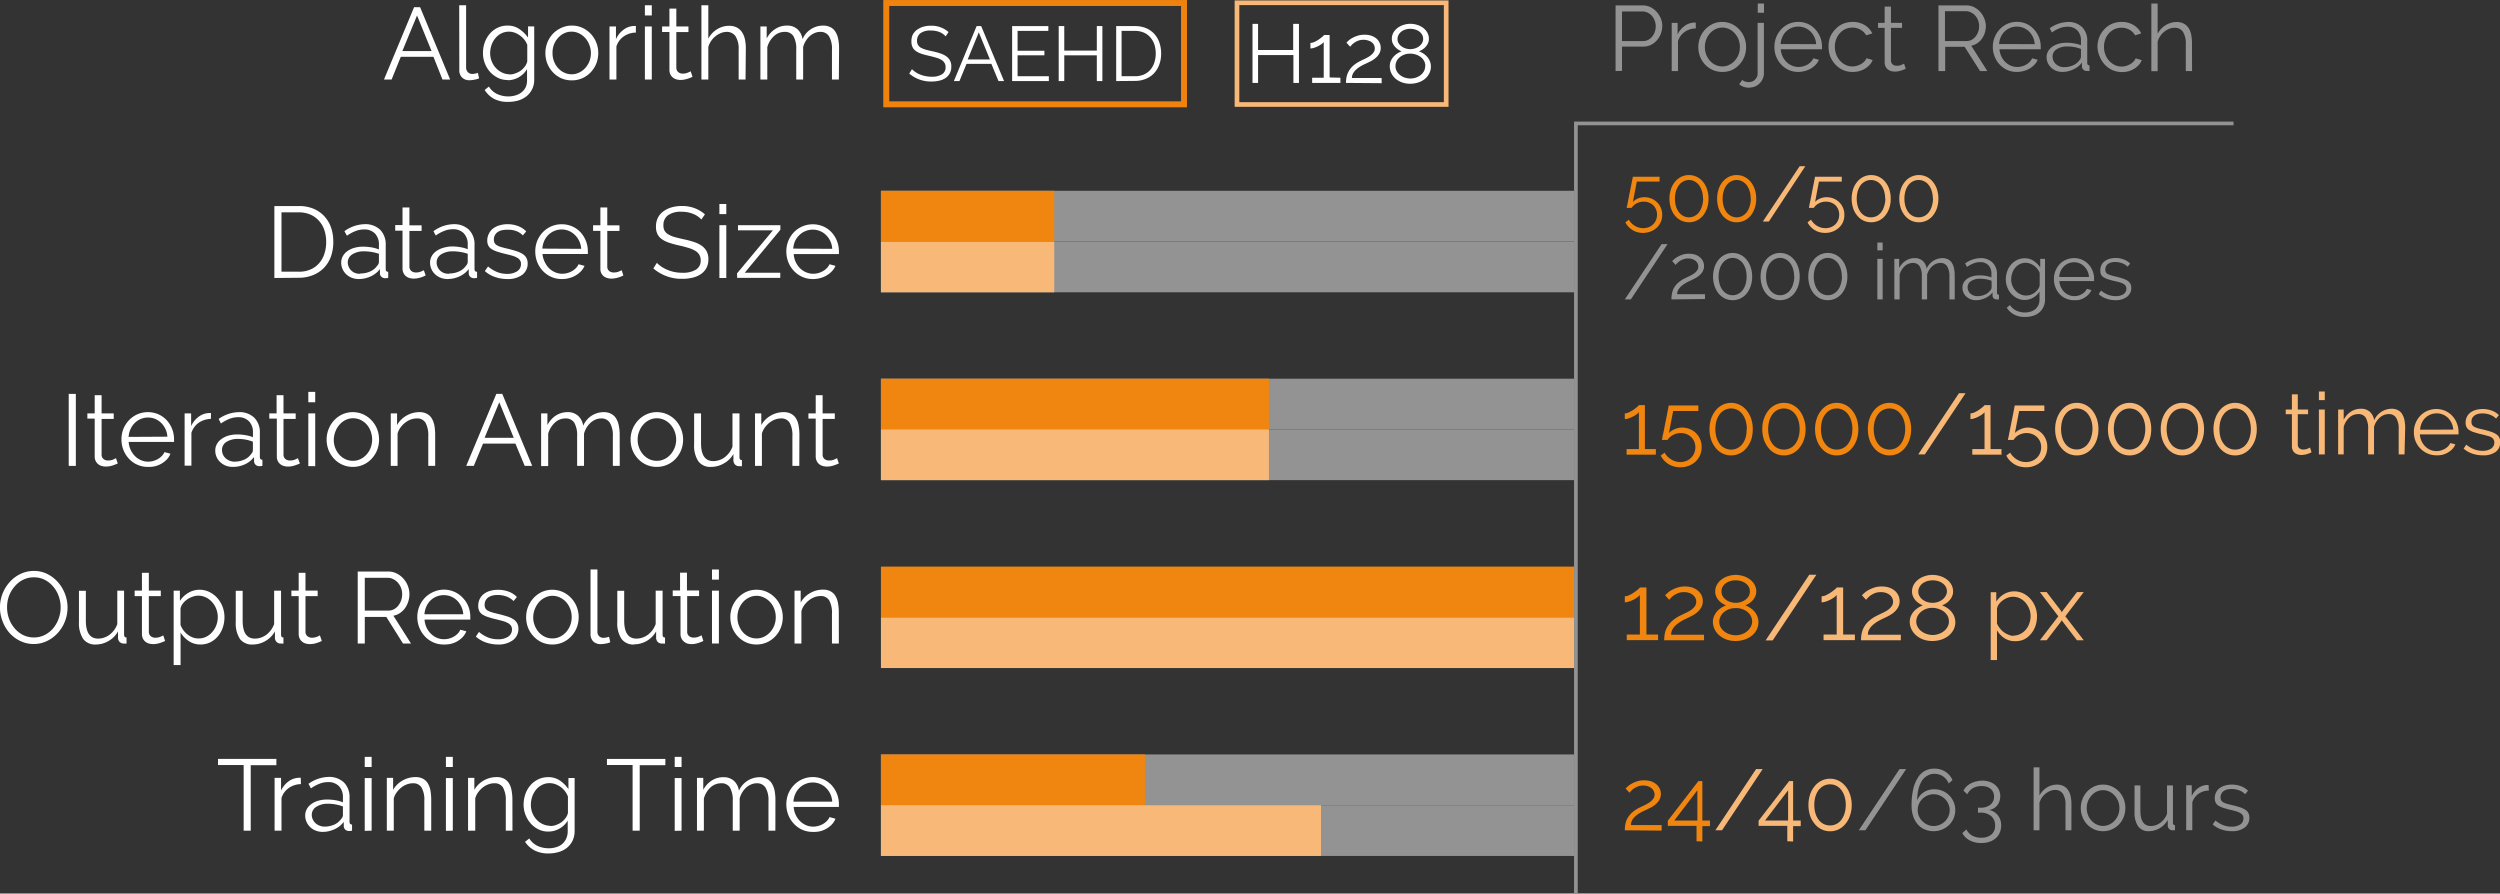<svg id="图层_1" data-name="图层 1" xmlns="http://www.w3.org/2000/svg" viewBox="0 0 449.3 160.59"><rect x="0" y="0" width="449.3" height="160.59" fill="#333333" stroke="none"/><defs><style>.cls-1{fill:#fff;}.cls-2,.cls-6,.cls-7{fill:none;stroke-miterlimit:10;}.cls-2{stroke:#f8b877;stroke-width:0.84px;}.cls-3{fill:#f0850f;}.cls-4{fill:#f8b877;}.cls-5{fill:#939393;}.cls-6{stroke:#ef830d;stroke-width:1.07px;}.cls-7{stroke:#939393;stroke-width:0.66px;}</style></defs><title>010_Arthur-Andrej</title><path class="cls-1" d="M231.55,5V15.61h-1v-5H224.2v5h-1V5h1V9.7h6.31V5Z" transform="translate(1.9 -0.71)"/><path class="cls-1" d="M239,14.68v.93h-5.08v-.93H236V8.26a1.62,1.62,0,0,1-.42.39A5,5,0,0,1,235,9a5.1,5.1,0,0,1-.73.3,2.2,2.2,0,0,1-.66.12v-1a1.81,1.81,0,0,0,.76-.19,6.06,6.06,0,0,0,.78-.45,7.55,7.55,0,0,0,.62-.48,1.37,1.37,0,0,0,.29-.3h1v7.63Z" transform="translate(1.9 -0.71)"/><path class="cls-1" d="M240,15.61a6.06,6.06,0,0,1,.09-1,3.74,3.74,0,0,1,.35-1,4.17,4.17,0,0,1,.75-1,5.77,5.77,0,0,1,1.3-.89c.29-.15.59-.3.91-.44a7.27,7.27,0,0,0,.87-.49,2.72,2.72,0,0,0,.65-.61,1.24,1.24,0,0,0,.26-.78,1.39,1.39,0,0,0-.51-1.06A1.81,1.81,0,0,0,244,8a2.5,2.5,0,0,0-.86-.14,2.72,2.72,0,0,0-.89.14,3.32,3.32,0,0,0-.68.34,3,3,0,0,0-.5.41c-.14.15-.25.27-.32.36l-.67-.74.34-.33a3.52,3.52,0,0,1,.67-.48,5.52,5.52,0,0,1,1-.43,4,4,0,0,1,1.24-.18,3.88,3.88,0,0,1,1.23.18,2.83,2.83,0,0,1,.92.52,2.21,2.21,0,0,1,.57.76,2.09,2.09,0,0,1,.19.89,2,2,0,0,1-.27,1.07,3,3,0,0,1-.67.78,4.72,4.72,0,0,1-.84.56l-.81.4a8.24,8.24,0,0,0-.94.47,4.61,4.61,0,0,0-.82.58,2.78,2.78,0,0,0-.59.7,1.62,1.62,0,0,0-.23.87h5.34v.93Z" transform="translate(1.9 -0.71)"/><path class="cls-1" d="M255.26,12.66a2.61,2.61,0,0,1-.3,1.26,3,3,0,0,1-.81,1,3.64,3.64,0,0,1-1.19.62,4.55,4.55,0,0,1-1.43.22,4.13,4.13,0,0,1-1.47-.25,3.73,3.73,0,0,1-1.17-.67,3.17,3.17,0,0,1-.75-1,2.78,2.78,0,0,1-.27-1.21,2.47,2.47,0,0,1,.18-.95,2.89,2.89,0,0,1,.49-.77,3.47,3.47,0,0,1,.68-.59,4,4,0,0,1,.78-.38,3.44,3.44,0,0,1-.68-.37,2.62,2.62,0,0,1-.55-.5,2.55,2.55,0,0,1-.39-.63,2,2,0,0,1-.14-.73,2.26,2.26,0,0,1,.3-1.17,2.94,2.94,0,0,1,.77-.84,3.57,3.57,0,0,1,1.07-.53,4,4,0,0,1,2.38,0,3.55,3.55,0,0,1,1.07.52,2.74,2.74,0,0,1,.77.85,2.22,2.22,0,0,1,.3,1.15,2,2,0,0,1-.14.74,2.55,2.55,0,0,1-.39.63,2.74,2.74,0,0,1-.57.51,3.75,3.75,0,0,1-.68.37,3.7,3.7,0,0,1,.82.41,3.33,3.33,0,0,1,.68.61,2.8,2.8,0,0,1,.47.78A2.67,2.67,0,0,1,255.26,12.66Zm-1-.08a1.84,1.84,0,0,0-.24-.95,2.22,2.22,0,0,0-.63-.7,3,3,0,0,0-.87-.43,3.19,3.19,0,0,0-1-.15,2.87,2.87,0,0,0-1.8.6,2.31,2.31,0,0,0-.6.72,1.93,1.93,0,0,0-.22.93,1.79,1.79,0,0,0,.24.93,2.19,2.19,0,0,0,.62.7,2.86,2.86,0,0,0,.85.44,3.2,3.2,0,0,0,1,.15,3,3,0,0,0,1.8-.61,2.27,2.27,0,0,0,.6-.71A1.78,1.78,0,0,0,254.23,12.58Zm-5-4.86a1.41,1.41,0,0,0,.21.77,1.84,1.84,0,0,0,.54.57,2.42,2.42,0,0,0,.74.36,2.94,2.94,0,0,0,.81.12,2.84,2.84,0,0,0,.81-.12,2.54,2.54,0,0,0,.74-.36,2.06,2.06,0,0,0,.55-.59,1.47,1.47,0,0,0,.21-.78,1.51,1.51,0,0,0-.2-.76,1.88,1.88,0,0,0-.52-.57,2.41,2.41,0,0,0-.74-.35,3.15,3.15,0,0,0-.87-.12,2.74,2.74,0,0,0-.85.13,2.21,2.21,0,0,0-.72.36,1.78,1.78,0,0,0-.51.58A1.51,1.51,0,0,0,249.26,7.72Z" transform="translate(1.9 -0.71)"/><rect class="cls-2" x="222.31" y="0.5" width="37.6" height="18.28"/><path class="cls-3" d="M290.11,149.93a6.41,6.41,0,0,1,.09-1.06,3.62,3.62,0,0,1,.37-1.06,3.91,3.91,0,0,1,.77-1,5.89,5.89,0,0,1,1.34-.92l.94-.45a7.79,7.79,0,0,0,.9-.51,2.53,2.53,0,0,0,.67-.63,1.28,1.28,0,0,0,.27-.81,1.34,1.34,0,0,0-.14-.58,1.42,1.42,0,0,0-.38-.51,2.2,2.2,0,0,0-.64-.37,2.64,2.64,0,0,0-.89-.14,2.55,2.55,0,0,0-.91.15,3.61,3.61,0,0,0-.71.35,3.22,3.22,0,0,0-.52.43c-.14.15-.25.27-.32.36l-.7-.76.35-.34a4.11,4.11,0,0,1,.69-.5,6.24,6.24,0,0,1,1-.44,4.06,4.06,0,0,1,1.29-.19,3.81,3.81,0,0,1,1.27.19,2.84,2.84,0,0,1,.95.54,2.23,2.23,0,0,1,.79,1.7,2.14,2.14,0,0,1-.28,1.1,3.37,3.37,0,0,1-.69.81,4.62,4.62,0,0,1-.88.58l-.83.41a8.81,8.81,0,0,0-1,.49,5.54,5.54,0,0,0-.85.59,3,3,0,0,0-.61.73,1.73,1.73,0,0,0-.24.9h5.52v1Z" transform="translate(1.9 -0.71)"/><path class="cls-3" d="M303,151.9v-2.76h-5.16v-.93l5.5-7.13h.71v7.1h1.37v1h-1.37v2.76Zm-4-3.72h4.15v-5.44Z" transform="translate(1.9 -0.71)"/><path class="cls-4" d="M314.89,138.93l-7.31,11h-1.2l7.32-11Z" transform="translate(1.9 -0.71)"/><path class="cls-4" d="M319.31,151.9v-2.76h-5.16v-.93l5.5-7.13h.71v7.1h1.37v1h-1.37v2.76Zm-4-3.72h4.15v-5.44Z" transform="translate(1.9 -0.71)"/><path class="cls-4" d="M330.89,145.39a5.66,5.66,0,0,1-.3,1.88,4.46,4.46,0,0,1-.81,1.49,3.73,3.73,0,0,1-1.23,1,3.56,3.56,0,0,1-4.33-1,4.66,4.66,0,0,1-.82-1.49,6.24,6.24,0,0,1,0-3.76,4.66,4.66,0,0,1,.82-1.49,3.54,3.54,0,0,1,1.23-1,3.52,3.52,0,0,1,3.1,0,3.73,3.73,0,0,1,1.23,1,4.46,4.46,0,0,1,.81,1.49A5.66,5.66,0,0,1,330.89,145.39Zm-1.07,0a5.17,5.17,0,0,0-.21-1.52,3.77,3.77,0,0,0-.58-1.17,2.8,2.8,0,0,0-.89-.76,2.58,2.58,0,0,0-2.3,0,2.8,2.8,0,0,0-.89.76,3.77,3.77,0,0,0-.58,1.17,5.61,5.61,0,0,0,0,3,3.66,3.66,0,0,0,.58,1.17,2.54,2.54,0,0,0,.89.75,2.58,2.58,0,0,0,2.3,0,2.54,2.54,0,0,0,.89-.75,3.66,3.66,0,0,0,.58-1.17A5.12,5.12,0,0,0,329.82,145.39Z" transform="translate(1.9 -0.71)"/><path class="cls-5" d="M340.67,138.93l-7.32,11h-1.19l7.32-11Z" transform="translate(1.9 -0.71)"/><path class="cls-5" d="M349.5,146.31a3.69,3.69,0,0,1-.3,1.48,3.76,3.76,0,0,1-2.07,2,3.87,3.87,0,0,1-1.53.3,4,4,0,0,1-1.6-.32,3.51,3.51,0,0,1-1.25-.91,4.36,4.36,0,0,1-.81-1.44,5.9,5.9,0,0,1-.29-1.94,12.65,12.65,0,0,1,.29-2.92,6.58,6.58,0,0,1,.83-2.07,3.31,3.31,0,0,1,2.94-1.64,3.61,3.61,0,0,1,2,.54A3.47,3.47,0,0,1,349,140.9l-.68.62a2.84,2.84,0,0,0-1-1.27,2.8,2.8,0,0,0-1.58-.47,2.37,2.37,0,0,0-1.24.33,2.83,2.83,0,0,0-1,.93,5.19,5.19,0,0,0-.62,1.52,8.31,8.31,0,0,0-.22,2,3,3,0,0,1,1.17-1.46,3.36,3.36,0,0,1,1.88-.54,3.72,3.72,0,0,1,3.49,2.26A3.56,3.56,0,0,1,349.5,146.31Zm-3.87,2.85a2.79,2.79,0,0,0,1.11-.23,2.92,2.92,0,0,0,1.53-1.51,2.79,2.79,0,0,0,.23-1.11,2.57,2.57,0,0,0-.24-1.11,2.88,2.88,0,0,0-.62-.91,3,3,0,0,0-.92-.61,2.72,2.72,0,0,0-1.11-.23,2.79,2.79,0,0,0-1.11.23,3,3,0,0,0-.91.61,2.88,2.88,0,0,0-.62.91,2.72,2.72,0,0,0-.22,1.11,2.55,2.55,0,0,0,.23,1.1,2.82,2.82,0,0,0,.63.9,2.73,2.73,0,0,0,.91.62A2.79,2.79,0,0,0,345.63,149.16Z" transform="translate(1.9 -0.71)"/><path class="cls-5" d="M355.5,146.27a2.61,2.61,0,0,1,1.64.94,2.86,2.86,0,0,1,.61,1.87,3.15,3.15,0,0,1-.26,1.28,2.75,2.75,0,0,1-.72,1,3.34,3.34,0,0,1-1.14.64,4.48,4.48,0,0,1-1.46.22,4.35,4.35,0,0,1-2.06-.47,3.2,3.2,0,0,1-1.34-1.31l.73-.67a2.5,2.5,0,0,0,1,1.09,3.15,3.15,0,0,0,1.67.4,2.75,2.75,0,0,0,1.83-.57,2,2,0,0,0,.66-1.61,2.14,2.14,0,0,0-.69-1.69,2.93,2.93,0,0,0-2-.63h-.39v-.89H354a2.74,2.74,0,0,0,1.83-.55,1.81,1.81,0,0,0,.64-1.44,1.94,1.94,0,0,0-.17-.82,1.66,1.66,0,0,0-.48-.6,2,2,0,0,0-.71-.36,3.14,3.14,0,0,0-.89-.12,3.06,3.06,0,0,0-1.56.39,2.53,2.53,0,0,0-1,1.09l-.68-.65a2.44,2.44,0,0,1,.52-.73,3.4,3.4,0,0,1,.78-.57,4.06,4.06,0,0,1,1-.36,4.32,4.32,0,0,1,1.08-.14,3.87,3.87,0,0,1,1.31.21,3.1,3.1,0,0,1,1,.56,2.54,2.54,0,0,1,.68.88,2.63,2.63,0,0,1,.24,1.13,2.91,2.91,0,0,1-.14.89,2.4,2.4,0,0,1-.4.76,2.35,2.35,0,0,1-.65.56A2.18,2.18,0,0,1,355.5,146.27Z" transform="translate(1.9 -0.71)"/><path class="cls-5" d="M370.37,149.93h-1.06v-4.51a3.61,3.61,0,0,0-.47-2.06,1.6,1.6,0,0,0-1.39-.68,2.36,2.36,0,0,0-.89.18,3.36,3.36,0,0,0-.83.49,3.28,3.28,0,0,0-.67.72,3.37,3.37,0,0,0-.43.92v4.94h-1.05V138.62h1.05v5.07a3.7,3.7,0,0,1,1.33-1.44,3.4,3.4,0,0,1,1.85-.53A2.51,2.51,0,0,1,369,142a2.18,2.18,0,0,1,.79.72,3.34,3.34,0,0,1,.45,1.1,6.9,6.9,0,0,1,.14,1.42Z" transform="translate(1.9 -0.71)"/><path class="cls-5" d="M376.06,150.09a3.76,3.76,0,0,1-1.62-.34,4,4,0,0,1-1.26-.9,4.09,4.09,0,0,1-.83-1.34,4.23,4.23,0,0,1-.29-1.59,4.31,4.31,0,0,1,.3-1.61,4.22,4.22,0,0,1,.84-1.34,4,4,0,0,1,1.26-.91,3.67,3.67,0,0,1,1.6-.34,3.74,3.74,0,0,1,1.6.34,4.15,4.15,0,0,1,1.27.91,4.22,4.22,0,0,1,.84,1.34,4.31,4.31,0,0,1,.3,1.61,4.44,4.44,0,0,1-.29,1.59,4.26,4.26,0,0,1-.83,1.34,3.9,3.9,0,0,1-1.28.9A3.75,3.75,0,0,1,376.06,150.09Zm-2.93-4.16a3.3,3.3,0,0,0,.23,1.27,3.13,3.13,0,0,0,.63,1,2.76,2.76,0,0,0,.93.69,2.65,2.65,0,0,0,2.27,0,3,3,0,0,0,.94-.69,3.43,3.43,0,0,0,.64-1,3.5,3.5,0,0,0,.23-1.27,3.56,3.56,0,0,0-.23-1.26,3.43,3.43,0,0,0-.64-1,3.08,3.08,0,0,0-.94-.7,2.7,2.7,0,0,0-2.27,0,3,3,0,0,0-.93.71,3.27,3.27,0,0,0-.63,1A3.33,3.33,0,0,0,373.13,145.93Z" transform="translate(1.9 -0.71)"/><path class="cls-5" d="M384.36,150.09a2.26,2.26,0,0,1-2-.88,4.37,4.37,0,0,1-.64-2.61v-4.74h1.05v4.56c0,1.82.63,2.74,1.88,2.74a2.61,2.61,0,0,0,.91-.16,2.68,2.68,0,0,0,.83-.45,3.43,3.43,0,0,0,.68-.69,3.24,3.24,0,0,0,.49-.92v-5.08h1.06v6.71c0,.29.12.43.37.43v.93l-.3,0h-.17a.81.81,0,0,1-.6-.26.91.91,0,0,1-.23-.67v-.93a3.84,3.84,0,0,1-1.44,1.47A3.78,3.78,0,0,1,384.36,150.09Z" transform="translate(1.9 -0.71)"/><path class="cls-5" d="M395.07,142.79a3.27,3.27,0,0,0-1.86.59,2.94,2.94,0,0,0-1.11,1.53v5H391v-8.07h1v1.94a3.56,3.56,0,0,1,1.2-1.46,2.83,2.83,0,0,1,1.63-.53l.2,0Z" transform="translate(1.9 -0.71)"/><path class="cls-5" d="M399.17,150.09a5.53,5.53,0,0,1-1.85-.31,4.49,4.49,0,0,1-1.55-.9l.48-.71a5.22,5.22,0,0,0,1.39.83,4,4,0,0,0,1.51.28,2.77,2.77,0,0,0,1.56-.39,1.29,1.29,0,0,0,.58-1.13.93.93,0,0,0-.16-.56,1.37,1.37,0,0,0-.45-.4,4,4,0,0,0-.76-.3c-.31-.09-.66-.18-1.06-.27s-.87-.23-1.21-.34a3.76,3.76,0,0,1-.85-.39,1.3,1.3,0,0,1-.49-.53,1.75,1.75,0,0,1-.17-.8,2.28,2.28,0,0,1,.24-1.07,2.21,2.21,0,0,1,.65-.77,3.22,3.22,0,0,1,1-.46,4.36,4.36,0,0,1,1.17-.15,4.49,4.49,0,0,1,1.68.3,3.32,3.32,0,0,1,1.23.8l-.51.62a3,3,0,0,0-1.09-.7,4.07,4.07,0,0,0-1.35-.23,3.79,3.79,0,0,0-.77.08,1.81,1.81,0,0,0-.63.28,1.27,1.27,0,0,0-.42.47,1.3,1.3,0,0,0-.16.67,1.13,1.13,0,0,0,.11.53.93.93,0,0,0,.36.35,2.82,2.82,0,0,0,.62.26c.26.08.56.16.93.24s1,.25,1.36.37a4.28,4.28,0,0,1,1,.44,1.57,1.57,0,0,1,.6.6,1.8,1.8,0,0,1,.2.87,2.12,2.12,0,0,1-.85,1.77A3.71,3.71,0,0,1,399.17,150.09Z" transform="translate(1.9 -0.71)"/><path class="cls-3" d="M293.61,36.15a3.3,3.3,0,0,1,1.27.24,3.06,3.06,0,0,1,1,.65,2.8,2.8,0,0,1,.69,1,3.11,3.11,0,0,1,.26,1.28,3.17,3.17,0,0,1-.28,1.35,3.13,3.13,0,0,1-.74,1,3.47,3.47,0,0,1-1.1.66,3.75,3.75,0,0,1-1.34.24,4.25,4.25,0,0,1-1-.13,3.54,3.54,0,0,1-.89-.39,3.83,3.83,0,0,1-.73-.6,3.4,3.4,0,0,1-.54-.78l.63-.48a3,3,0,0,0,1.07,1.1,2.77,2.77,0,0,0,1.49.42,2.57,2.57,0,0,0,1-.17,2.27,2.27,0,0,0,.78-.5,2.21,2.21,0,0,0,.53-.77,2.59,2.59,0,0,0,.19-1,2.23,2.23,0,0,0-.19-.94,2.11,2.11,0,0,0-.5-.74,2.27,2.27,0,0,0-.76-.47,2.4,2.4,0,0,0-.93-.17,2.63,2.63,0,0,0-1.24.29,2.37,2.37,0,0,0-.95.83h-.88c0-.06,0-.18.07-.38s.08-.43.14-.7.12-.57.18-.9.13-.67.2-1c.16-.79.33-1.66.52-2.62h4.8v.88h-4.09L291.56,37a2.66,2.66,0,0,1,.89-.61A3.11,3.11,0,0,1,293.61,36.15Z" transform="translate(1.9 -0.71)"/><path class="cls-3" d="M305.16,36.42a5.14,5.14,0,0,1-.27,1.7,4.17,4.17,0,0,1-.73,1.35,3.42,3.42,0,0,1-1.12.88,3.32,3.32,0,0,1-2.8,0,3.38,3.38,0,0,1-1.11-.88,4.17,4.17,0,0,1-.73-1.35,5.49,5.49,0,0,1,0-3.4,4,4,0,0,1,.73-1.34,3.29,3.29,0,0,1,1.11-.89,3.22,3.22,0,0,1,2.8,0,3.32,3.32,0,0,1,1.12.89,4,4,0,0,1,.73,1.34A5.14,5.14,0,0,1,305.16,36.42Zm-1,0a4.54,4.54,0,0,0-.19-1.37,3.38,3.38,0,0,0-.52-1.06,2.4,2.4,0,0,0-.81-.68,2.09,2.09,0,0,0-1-.25,2.13,2.13,0,0,0-1,.25,2.36,2.36,0,0,0-.8.68,3.4,3.4,0,0,0-.53,1.06,5,5,0,0,0,0,2.74,3.29,3.29,0,0,0,.53,1.06,2.36,2.36,0,0,0,.8.68,2.24,2.24,0,0,0,1,.24,2.2,2.2,0,0,0,1-.24,2.4,2.4,0,0,0,.81-.68,3.28,3.28,0,0,0,.52-1.06A4.54,4.54,0,0,0,304.19,36.42Z" transform="translate(1.9 -0.71)"/><path class="cls-3" d="M313.73,36.42a5.14,5.14,0,0,1-.27,1.7,4.37,4.37,0,0,1-.73,1.35,3.53,3.53,0,0,1-1.12.88,3.32,3.32,0,0,1-2.8,0,3.38,3.38,0,0,1-1.11-.88,4.39,4.39,0,0,1-.74-1.35,5.69,5.69,0,0,1,0-3.4,4.22,4.22,0,0,1,.74-1.34,3.29,3.29,0,0,1,1.11-.89,3.22,3.22,0,0,1,2.8,0,3.42,3.42,0,0,1,1.12.89,4.2,4.2,0,0,1,.73,1.34A5.14,5.14,0,0,1,313.73,36.42Zm-1,0a4.54,4.54,0,0,0-.19-1.37,3.38,3.38,0,0,0-.52-1.06,2.5,2.5,0,0,0-.81-.68,2.09,2.09,0,0,0-1-.25,2.13,2.13,0,0,0-1,.25,2.5,2.5,0,0,0-.81.68,3.61,3.61,0,0,0-.52,1.06,5,5,0,0,0,0,2.74,3.5,3.5,0,0,0,.52,1.06,2.5,2.5,0,0,0,.81.68,2.24,2.24,0,0,0,1,.24,2.2,2.2,0,0,0,1-.24,2.5,2.5,0,0,0,.81-.68,3.28,3.28,0,0,0,.52-1.06A4.54,4.54,0,0,0,312.76,36.42Z" transform="translate(1.9 -0.71)"/><path class="cls-4" d="M322.56,30.58,316,40.52h-1.08l6.61-9.94Z" transform="translate(1.9 -0.71)"/><path class="cls-4" d="M326.35,36.15a3.35,3.35,0,0,1,1.28.24,3.16,3.16,0,0,1,1,.65,3.09,3.09,0,0,1,.94,2.28,3.32,3.32,0,0,1-.27,1.35,3.13,3.13,0,0,1-.74,1,3.58,3.58,0,0,1-1.1.66,3.76,3.76,0,0,1-1.35.24,4.17,4.17,0,0,1-1-.13,3.39,3.39,0,0,1-.89-.39,3.54,3.54,0,0,1-.73-.6,3.4,3.4,0,0,1-.54-.78l.63-.48a3,3,0,0,0,1.07,1.1,2.77,2.77,0,0,0,1.49.42,2.52,2.52,0,0,0,1-.17,2.41,2.41,0,0,0,.79-.5,2.18,2.18,0,0,0,.52-.77,2.41,2.41,0,0,0,.19-1,2.39,2.39,0,0,0-.18-.94,2.25,2.25,0,0,0-.5-.74,2.37,2.37,0,0,0-.76-.47,2.42,2.42,0,0,0-.94-.17,2.66,2.66,0,0,0-1.24.29,2.35,2.35,0,0,0-.94.83h-.88a3.28,3.28,0,0,1,.07-.38c0-.2.08-.43.14-.7s.11-.57.18-.9.13-.67.19-1c.16-.79.34-1.66.52-2.62h4.8v.88H325L324.31,37a2.57,2.57,0,0,1,.89-.61A3.06,3.06,0,0,1,326.35,36.15Z" transform="translate(1.9 -0.71)"/><path class="cls-4" d="M337.9,36.42a5.14,5.14,0,0,1-.26,1.7,4.19,4.19,0,0,1-.74,1.35,3.38,3.38,0,0,1-1.11.88,3.32,3.32,0,0,1-2.8,0,3.38,3.38,0,0,1-1.11-.88,4.19,4.19,0,0,1-.74-1.35,5.69,5.69,0,0,1,0-3.4,4,4,0,0,1,.74-1.34,3.29,3.29,0,0,1,1.11-.89,3.22,3.22,0,0,1,2.8,0,3.29,3.29,0,0,1,1.11.89,4,4,0,0,1,.74,1.34A5.14,5.14,0,0,1,337.9,36.42Zm-1,0a4.54,4.54,0,0,0-.19-1.37,3.61,3.61,0,0,0-.52-1.06,2.5,2.5,0,0,0-.81-.68,2.27,2.27,0,0,0-2.07,0,2.4,2.4,0,0,0-.81.68,3.38,3.38,0,0,0-.52,1.06,5,5,0,0,0,0,2.74,3.28,3.28,0,0,0,.52,1.06,2.4,2.4,0,0,0,.81.68,2.35,2.35,0,0,0,2.07,0,2.5,2.5,0,0,0,.81-.68,3.5,3.5,0,0,0,.52-1.06A4.54,4.54,0,0,0,336.94,36.42Z" transform="translate(1.9 -0.71)"/><path class="cls-4" d="M346.47,36.42a5.41,5.41,0,0,1-.26,1.7,4.39,4.39,0,0,1-.74,1.35,3.38,3.38,0,0,1-1.11.88,3.32,3.32,0,0,1-2.8,0,3.38,3.38,0,0,1-1.11-.88,4.19,4.19,0,0,1-.74-1.35,5.49,5.49,0,0,1,0-3.4,4,4,0,0,1,.74-1.34,3.29,3.29,0,0,1,1.11-.89,3.22,3.22,0,0,1,2.8,0,3.29,3.29,0,0,1,1.11.89,4.22,4.22,0,0,1,.74,1.34A5.41,5.41,0,0,1,346.47,36.42Zm-1,0a4.88,4.88,0,0,0-.19-1.37,3.4,3.4,0,0,0-.53-1.06,2.36,2.36,0,0,0-.8-.68,2.27,2.27,0,0,0-2.07,0,2.31,2.31,0,0,0-.81.68,3.38,3.38,0,0,0-.52,1.06,5,5,0,0,0,0,2.74,3.28,3.28,0,0,0,.52,1.06,2.31,2.31,0,0,0,.81.68,2.35,2.35,0,0,0,2.07,0,2.36,2.36,0,0,0,.8-.68,3.29,3.29,0,0,0,.53-1.06A4.88,4.88,0,0,0,345.51,36.42Z" transform="translate(1.9 -0.71)"/><path class="cls-5" d="M297.79,44.58l-6.6,9.94h-1.08l6.61-9.94Z" transform="translate(1.9 -0.71)"/><path class="cls-5" d="M298.49,54.52a5.36,5.36,0,0,1,.09-1,3,3,0,0,1,.33-1,3.37,3.37,0,0,1,.7-.91,5,5,0,0,1,1.21-.84l.85-.41a6.28,6.28,0,0,0,.81-.45,2.58,2.58,0,0,0,.61-.57,1.19,1.19,0,0,0,.23-.74,1.39,1.39,0,0,0-.11-.52,1.41,1.41,0,0,0-.35-.46,1.72,1.72,0,0,0-.58-.33,2.44,2.44,0,0,0-.8-.13,2.37,2.37,0,0,0-.83.14,2.92,2.92,0,0,0-.64.31,3,3,0,0,0-.47.39c-.13.13-.22.24-.29.32l-.63-.68.32-.31a3.43,3.43,0,0,1,.63-.45,4.75,4.75,0,0,1,.9-.4,3.77,3.77,0,0,1,1.16-.17,3.71,3.71,0,0,1,1.15.17,2.53,2.53,0,0,1,.85.49,2,2,0,0,1,.53.7,1.91,1.91,0,0,1,.19.84,1.87,1.87,0,0,1-.26,1,2.71,2.71,0,0,1-.62.73,4.49,4.49,0,0,1-.79.52l-.76.38a7.89,7.89,0,0,0-.87.44,4.86,4.86,0,0,0-.76.53,2.89,2.89,0,0,0-.56.66,1.63,1.63,0,0,0-.21.81h5v.87Z" transform="translate(1.9 -0.71)"/><path class="cls-5" d="M313,50.42a5.14,5.14,0,0,1-.27,1.7,4.17,4.17,0,0,1-.73,1.35,3.38,3.38,0,0,1-1.11.88,3.32,3.32,0,0,1-2.8,0,3.53,3.53,0,0,1-1.12-.88,4.37,4.37,0,0,1-.73-1.35,5.49,5.49,0,0,1,0-3.4,4.2,4.2,0,0,1,.73-1.34,3.42,3.42,0,0,1,1.12-.89,3.22,3.22,0,0,1,2.8,0,3.29,3.29,0,0,1,1.11.89,4,4,0,0,1,.73,1.34A5.14,5.14,0,0,1,313,50.42Zm-1,0a4.89,4.89,0,0,0-.18-1.37,3.63,3.63,0,0,0-.53-1.06,2.36,2.36,0,0,0-.8-.68,2.15,2.15,0,0,0-1-.25,2.17,2.17,0,0,0-1,.25,2.36,2.36,0,0,0-.8.68,3.4,3.4,0,0,0-.53,1.06,5,5,0,0,0,0,2.74,3.29,3.29,0,0,0,.53,1.06,2.36,2.36,0,0,0,.8.68,2.28,2.28,0,0,0,1,.24,2.26,2.26,0,0,0,1-.24,2.36,2.36,0,0,0,.8-.68,3.51,3.51,0,0,0,.53-1.06A4.89,4.89,0,0,0,312,50.42Z" transform="translate(1.9 -0.71)"/><path class="cls-5" d="M321.54,50.42a5.14,5.14,0,0,1-.27,1.7,4.17,4.17,0,0,1-.73,1.35,3.42,3.42,0,0,1-1.12.88,3.32,3.32,0,0,1-2.8,0,3.38,3.38,0,0,1-1.11-.88,4.17,4.17,0,0,1-.73-1.35,5.49,5.49,0,0,1,0-3.4,4,4,0,0,1,.73-1.34,3.29,3.29,0,0,1,1.11-.89,3.22,3.22,0,0,1,2.8,0,3.32,3.32,0,0,1,1.12.89,4,4,0,0,1,.73,1.34A5.14,5.14,0,0,1,321.54,50.42Zm-1,0a4.54,4.54,0,0,0-.19-1.37,3.38,3.38,0,0,0-.52-1.06,2.4,2.4,0,0,0-.81-.68,2.09,2.09,0,0,0-1-.25,2.13,2.13,0,0,0-1,.25,2.36,2.36,0,0,0-.8.68,3.4,3.4,0,0,0-.53,1.06,5,5,0,0,0,0,2.74,3.29,3.29,0,0,0,.53,1.06,2.36,2.36,0,0,0,.8.68,2.24,2.24,0,0,0,1,.24,2.2,2.2,0,0,0,1-.24,2.4,2.4,0,0,0,.81-.68,3.28,3.28,0,0,0,.52-1.06A4.54,4.54,0,0,0,320.57,50.42Z" transform="translate(1.9 -0.71)"/><path class="cls-5" d="M330.11,50.42a5.14,5.14,0,0,1-.27,1.7,4.37,4.37,0,0,1-.73,1.35,3.53,3.53,0,0,1-1.12.88,3.32,3.32,0,0,1-2.8,0,3.38,3.38,0,0,1-1.11-.88,4.17,4.17,0,0,1-.73-1.35,5.49,5.49,0,0,1,0-3.4,4,4,0,0,1,.73-1.34,3.29,3.29,0,0,1,1.11-.89,3.22,3.22,0,0,1,2.8,0,3.42,3.42,0,0,1,1.12.89,4.2,4.2,0,0,1,.73,1.34A5.14,5.14,0,0,1,330.11,50.42Zm-1,0a4.54,4.54,0,0,0-.19-1.37,3.38,3.38,0,0,0-.52-1.06,2.5,2.5,0,0,0-.81-.68,2.09,2.09,0,0,0-1-.25,2.13,2.13,0,0,0-1,.25,2.5,2.5,0,0,0-.81.68,3.61,3.61,0,0,0-.52,1.06,5,5,0,0,0,0,2.74,3.5,3.5,0,0,0,.52,1.06,2.5,2.5,0,0,0,.81.68,2.24,2.24,0,0,0,1,.24,2.2,2.2,0,0,0,1-.24,2.5,2.5,0,0,0,.81-.68,3.28,3.28,0,0,0,.52-1.06A4.54,4.54,0,0,0,329.14,50.42Z" transform="translate(1.9 -0.71)"/><path class="cls-5" d="M335.5,45.7V44.3h.95v1.4Zm0,8.82V47.23h.95v7.29Z" transform="translate(1.9 -0.71)"/><path class="cls-5" d="M349.4,54.52h-.95V50.45a3.43,3.43,0,0,0-.41-1.88,1.35,1.35,0,0,0-1.2-.6,2.06,2.06,0,0,0-.79.15,2.53,2.53,0,0,0-.69.44,3.22,3.22,0,0,0-.55.66,3.42,3.42,0,0,0-.37.85v4.45h-.95V50.45a3.51,3.51,0,0,0-.39-1.89,1.36,1.36,0,0,0-1.21-.59,2.16,2.16,0,0,0-1.47.57,3.25,3.25,0,0,0-.92,1.52v4.46h-.95V47.23h.87v1.65a3.47,3.47,0,0,1,1.17-1.31,2.94,2.94,0,0,1,1.61-.47,2.1,2.1,0,0,1,1.48.52,2.3,2.3,0,0,1,.68,1.36,3.12,3.12,0,0,1,2.81-1.88,2.26,2.26,0,0,1,1.05.23,1.79,1.79,0,0,1,.68.63,3.11,3.11,0,0,1,.38,1,6.36,6.36,0,0,1,.12,1.29Z" transform="translate(1.9 -0.71)"/><path class="cls-5" d="M353.25,54.66a2.69,2.69,0,0,1-1-.17,2.36,2.36,0,0,1-.77-.49,2.05,2.05,0,0,1-.51-.72,2.18,2.18,0,0,1-.18-.89,1.8,1.8,0,0,1,.22-.88,2.2,2.2,0,0,1,.63-.7,3,3,0,0,1,1-.45,4.31,4.31,0,0,1,1.23-.16,7.27,7.27,0,0,1,1.13.09,5.38,5.38,0,0,1,1,.28v-.65a2.14,2.14,0,0,0-.54-1.54,2,2,0,0,0-1.51-.56,3.17,3.17,0,0,0-1.15.22,5.56,5.56,0,0,0-1.19.64l-.34-.63a5,5,0,0,1,2.75-.95,3,3,0,0,1,2.15.77A2.88,2.88,0,0,1,357,50v3.29c0,.26.11.39.35.39v.84a2,2,0,0,1-.37,0,.85.85,0,0,1-.57-.18.7.7,0,0,1-.21-.5l0-.58a3.3,3.3,0,0,1-1.27,1A3.77,3.77,0,0,1,353.25,54.66Zm.22-.73a3.26,3.26,0,0,0,1.37-.28,2.15,2.15,0,0,0,.94-.74.7.7,0,0,0,.19-.27.74.74,0,0,0,.06-.27V51.18a5.26,5.26,0,0,0-1-.28,5.19,5.19,0,0,0-1.05-.1,2.88,2.88,0,0,0-1.63.42,1.28,1.28,0,0,0-.63,1.1,1.53,1.53,0,0,0,.13.64,1.82,1.82,0,0,0,.36.51,2,2,0,0,0,.56.34A1.91,1.91,0,0,0,353.47,53.93Z" transform="translate(1.9 -0.71)"/><path class="cls-5" d="M362,54.62a3,3,0,0,1-1.38-.31,3.66,3.66,0,0,1-1.78-2,3.88,3.88,0,0,1-.26-1.38,4.37,4.37,0,0,1,.25-1.45,3.6,3.6,0,0,1,.69-1.21,3.47,3.47,0,0,1,1.07-.83,3.17,3.17,0,0,1,1.38-.31,2.84,2.84,0,0,1,1.63.47,4.53,4.53,0,0,1,1.17,1.18V47.23h.86v7.32a3,3,0,0,1-.29,1.34,2.93,2.93,0,0,1-.77,1,3.29,3.29,0,0,1-1.13.59,4.84,4.84,0,0,1-1.38.19,4,4,0,0,1-2-.44A3.53,3.53,0,0,1,358.75,56l.59-.46a2.6,2.6,0,0,0,1.15,1,3.61,3.61,0,0,0,1.54.33,3.27,3.27,0,0,0,1-.15,2.57,2.57,0,0,0,.84-.43,2.16,2.16,0,0,0,.56-.73,2.37,2.37,0,0,0,.21-1V53.11A3.17,3.17,0,0,1,362,54.62Zm.27-.8a2.33,2.33,0,0,0,.82-.15,2.81,2.81,0,0,0,.74-.41,2.78,2.78,0,0,0,.55-.59,1.63,1.63,0,0,0,.29-.65V49.76a2.61,2.61,0,0,0-.42-.72,2.54,2.54,0,0,0-.6-.58,3.09,3.09,0,0,0-.72-.38,2.36,2.36,0,0,0-1.88.12,2.54,2.54,0,0,0-.81.68,2.82,2.82,0,0,0-.51.95,3.4,3.4,0,0,0-.18,1.08,3,3,0,0,0,.21,1.12,2.86,2.86,0,0,0,1.44,1.56A2.39,2.39,0,0,0,362.24,53.82Z" transform="translate(1.9 -0.71)"/><path class="cls-5" d="M370.85,54.66a3.54,3.54,0,0,1-1.47-.3,3.61,3.61,0,0,1-1.15-.82,4,4,0,0,1-1-2.69,3.9,3.9,0,0,1,1-2.63,3.44,3.44,0,0,1,1.16-.82,3.48,3.48,0,0,1,1.45-.3,3.47,3.47,0,0,1,2.61,1.12,3.81,3.81,0,0,1,1,2.62v.22a.62.62,0,0,1,0,.16h-6.24a3,3,0,0,0,.27,1.08,3.11,3.11,0,0,0,.59.87,2.63,2.63,0,0,0,.84.56,2.38,2.38,0,0,0,1,.2,2.86,2.86,0,0,0,.7-.09,3.08,3.08,0,0,0,.64-.27,2.35,2.35,0,0,0,.53-.41,2.08,2.08,0,0,0,.37-.54l.82.22a2.51,2.51,0,0,1-.47.74,3.55,3.55,0,0,1-1.61,1A3.86,3.86,0,0,1,370.85,54.66Zm2.68-4.17a2.68,2.68,0,0,0-.27-1.07,2.78,2.78,0,0,0-.59-.83,2.52,2.52,0,0,0-.82-.55,2.63,2.63,0,0,0-2,0,2.36,2.36,0,0,0-.83.55,2.68,2.68,0,0,0-.58.84,3.3,3.3,0,0,0-.26,1.06Z" transform="translate(1.9 -0.71)"/><path class="cls-5" d="M378.34,54.66a5,5,0,0,1-1.67-.28,3.82,3.82,0,0,1-1.4-.81l.43-.64a4.87,4.87,0,0,0,1.26.75,3.61,3.61,0,0,0,1.36.25,2.46,2.46,0,0,0,1.41-.35,1.16,1.16,0,0,0,.52-1,.85.85,0,0,0-.14-.51,1.34,1.34,0,0,0-.41-.36,3.43,3.43,0,0,0-.68-.27q-.42-.12-1-.24c-.42-.11-.79-.21-1.1-.31a3.37,3.37,0,0,1-.76-.35,1.29,1.29,0,0,1-.45-.48,1.61,1.61,0,0,1-.14-.73,2.12,2.12,0,0,1,.21-1,2,2,0,0,1,.59-.69,2.71,2.71,0,0,1,.87-.42,4,4,0,0,1,1.06-.14,3.92,3.92,0,0,1,1.52.28,3,3,0,0,1,1.11.72l-.46.56a2.62,2.62,0,0,0-1-.63,3.54,3.54,0,0,0-1.21-.21,3.08,3.08,0,0,0-.7.07,1.86,1.86,0,0,0-.57.25,1.13,1.13,0,0,0-.38.43,1.16,1.16,0,0,0-.14.6,1.08,1.08,0,0,0,.09.48.92.92,0,0,0,.33.32,3.07,3.07,0,0,0,.56.23c.23.07.51.15.84.22s.87.22,1.23.34a3.89,3.89,0,0,1,.89.39,1.74,1.74,0,0,1,.54.54,1.62,1.62,0,0,1,.18.79,1.9,1.9,0,0,1-.77,1.59A3.3,3.3,0,0,1,378.34,54.66Z" transform="translate(1.9 -0.71)"/><path class="cls-3" d="M295.69,81.42v1h-5.26v-1h2.21V74.79a1.89,1.89,0,0,1-.43.4,4,4,0,0,1-.67.4,4.09,4.09,0,0,1-.75.31,2.07,2.07,0,0,1-.68.13V75a1.76,1.76,0,0,0,.78-.21,5.84,5.84,0,0,0,.81-.46,8,8,0,0,0,.64-.5,1.48,1.48,0,0,0,.3-.31h1.08v7.89Z" transform="translate(1.9 -0.71)"/><path class="cls-3" d="M300.32,77.55a3.8,3.8,0,0,1,1.41.25,3.39,3.39,0,0,1,1.91,1.83,3.46,3.46,0,0,1,.28,1.42,3.65,3.65,0,0,1-.3,1.5,3.4,3.4,0,0,1-.82,1.14,3.87,3.87,0,0,1-1.22.74,4.1,4.1,0,0,1-1.49.26,4.52,4.52,0,0,1-1.12-.14,3.67,3.67,0,0,1-1-.43,4,4,0,0,1-.81-.67,3.55,3.55,0,0,1-.6-.87l.7-.52a3.39,3.39,0,0,0,1.19,1.22,3.07,3.07,0,0,0,1.65.47,3,3,0,0,0,1.07-.2A2.49,2.49,0,0,0,302,83a2.3,2.3,0,0,0,.58-.85,2.74,2.74,0,0,0,.21-1.08,2.52,2.52,0,0,0-.2-1,2.49,2.49,0,0,0-1.39-1.34,2.75,2.75,0,0,0-1-.19,3.07,3.07,0,0,0-1.37.32,2.66,2.66,0,0,0-1.05.92h-1l.08-.42c0-.21.1-.47.16-.77s.13-.63.2-1,.14-.74.22-1.11l.57-2.9h5.32v1h-4.53l-.76,3.95a2.8,2.8,0,0,1,1-.67A3.35,3.35,0,0,1,300.32,77.55Z" transform="translate(1.9 -0.71)"/><path class="cls-3" d="M313.11,77.84a6,6,0,0,1-.29,1.89,4.72,4.72,0,0,1-.82,1.48,3.58,3.58,0,0,1-4.33,1,3.63,3.63,0,0,1-1.23-1,4.72,4.72,0,0,1-.82-1.48,6,6,0,0,1-.29-1.89,5.93,5.93,0,0,1,.29-1.88,4.77,4.77,0,0,1,.82-1.49,3.63,3.63,0,0,1,1.23-1,3.52,3.52,0,0,1,3.1,0,3.54,3.54,0,0,1,1.23,1,4.77,4.77,0,0,1,.82,1.49A5.93,5.93,0,0,1,313.11,77.84Zm-1.07,0a5.17,5.17,0,0,0-.21-1.52,3.77,3.77,0,0,0-.58-1.17,2.7,2.7,0,0,0-.89-.76,2.56,2.56,0,0,0-2.29,0,2.73,2.73,0,0,0-.9.76,4,4,0,0,0-.58,1.17,5.61,5.61,0,0,0,0,3,3.77,3.77,0,0,0,.58,1.17,2.48,2.48,0,0,0,.9.75,2.54,2.54,0,0,0,3.18-.75,3.56,3.56,0,0,0,.58-1.17A5.12,5.12,0,0,0,312,77.84Z" transform="translate(1.9 -0.71)"/><path class="cls-3" d="M322.6,77.84a5.76,5.76,0,0,1-.3,1.89,4.7,4.7,0,0,1-.81,1.48,3.73,3.73,0,0,1-1.23,1,3.56,3.56,0,0,1-1.55.35,3.49,3.49,0,0,1-1.55-.35,3.67,3.67,0,0,1-1.24-1,4.9,4.9,0,0,1-.81-1.48,5.76,5.76,0,0,1-.29-1.89,5.66,5.66,0,0,1,.29-1.88,5,5,0,0,1,.81-1.49,3.67,3.67,0,0,1,1.24-1,3.37,3.37,0,0,1,1.55-.36,3.43,3.43,0,0,1,1.55.36,3.73,3.73,0,0,1,1.23,1A4.75,4.75,0,0,1,322.3,76,5.66,5.66,0,0,1,322.6,77.84Zm-1.07,0a5.17,5.17,0,0,0-.21-1.52,4,4,0,0,0-.58-1.17,2.8,2.8,0,0,0-.89-.76,2.58,2.58,0,0,0-2.3,0,2.7,2.7,0,0,0-.89.76,3.77,3.77,0,0,0-.58,1.17,5.61,5.61,0,0,0,0,3,3.56,3.56,0,0,0,.58,1.17,2.45,2.45,0,0,0,.89.75,2.58,2.58,0,0,0,2.3,0,2.54,2.54,0,0,0,.89-.75,3.77,3.77,0,0,0,.58-1.17A5.12,5.12,0,0,0,321.53,77.84Z" transform="translate(1.9 -0.71)"/><path class="cls-3" d="M332.08,77.84a6,6,0,0,1-.29,1.89,4.72,4.72,0,0,1-.82,1.48,3.54,3.54,0,0,1-1.23,1,3.61,3.61,0,0,1-3.1,0,3.73,3.73,0,0,1-1.23-1,4.51,4.51,0,0,1-.81-1.48,5.76,5.76,0,0,1-.3-1.89,5.66,5.66,0,0,1,.3-1.88,4.55,4.55,0,0,1,.81-1.49,3.73,3.73,0,0,1,1.23-1,3.52,3.52,0,0,1,3.1,0,3.54,3.54,0,0,1,1.23,1,4.77,4.77,0,0,1,.82,1.49A5.93,5.93,0,0,1,332.08,77.84Zm-1.07,0a5.17,5.17,0,0,0-.21-1.52,3.77,3.77,0,0,0-.58-1.17,2.7,2.7,0,0,0-.89-.76,2.4,2.4,0,0,0-1.14-.27,2.44,2.44,0,0,0-1.15.27,2.6,2.6,0,0,0-.89.76,3.78,3.78,0,0,0-.59,1.17,5.88,5.88,0,0,0,0,3,3.57,3.57,0,0,0,.59,1.17,2.37,2.37,0,0,0,.89.75,2.44,2.44,0,0,0,1.15.27,2.4,2.4,0,0,0,1.14-.27,2.45,2.45,0,0,0,.89-.75,3.56,3.56,0,0,0,.58-1.17A5.12,5.12,0,0,0,331,77.84Z" transform="translate(1.9 -0.71)"/><path class="cls-3" d="M341.57,77.84a5.76,5.76,0,0,1-.3,1.89,4.51,4.51,0,0,1-.81,1.48,3.73,3.73,0,0,1-1.23,1,3.56,3.56,0,0,1-4.33-1,4.72,4.72,0,0,1-.82-1.48,6,6,0,0,1-.29-1.89,5.93,5.93,0,0,1,.29-1.88,4.77,4.77,0,0,1,.82-1.49,3.54,3.54,0,0,1,1.23-1,3.52,3.52,0,0,1,3.1,0,3.73,3.73,0,0,1,1.23,1,4.55,4.55,0,0,1,.81,1.49A5.66,5.66,0,0,1,341.57,77.84Zm-1.07,0a5.17,5.17,0,0,0-.21-1.52,3.77,3.77,0,0,0-.58-1.17,2.8,2.8,0,0,0-.89-.76,2.58,2.58,0,0,0-2.3,0,2.8,2.8,0,0,0-.89.76,3.77,3.77,0,0,0-.58,1.17,5.61,5.61,0,0,0,0,3,3.56,3.56,0,0,0,.58,1.17,2.54,2.54,0,0,0,.89.75,2.58,2.58,0,0,0,2.3,0,2.54,2.54,0,0,0,.89-.75,3.56,3.56,0,0,0,.58-1.17A5.12,5.12,0,0,0,340.5,77.84Z" transform="translate(1.9 -0.71)"/><path class="cls-4" d="M351.35,71.38l-7.32,11h-1.19l7.32-11Z" transform="translate(1.9 -0.71)"/><path class="cls-4" d="M357.81,81.42v1h-5.25v-1h2.2V74.79a1.7,1.7,0,0,1-.43.4,4.29,4.29,0,0,1-.66.4,4.49,4.49,0,0,1-.76.31,2,2,0,0,1-.68.13V75a1.83,1.83,0,0,0,.79-.21,5.73,5.73,0,0,0,.8-.46,6.54,6.54,0,0,0,.64-.5,1.24,1.24,0,0,0,.3-.31h1.08v7.89Z" transform="translate(1.9 -0.71)"/><path class="cls-4" d="M362.45,77.55a3.88,3.88,0,0,1,1.41.25,3.56,3.56,0,0,1,1.14.72,3.32,3.32,0,0,1,.76,1.11,3.46,3.46,0,0,1,.28,1.42,3.65,3.65,0,0,1-.3,1.5,3.27,3.27,0,0,1-.82,1.14,3.76,3.76,0,0,1-1.22.74,4.06,4.06,0,0,1-1.49.26,4.58,4.58,0,0,1-1.12-.14,3.6,3.6,0,0,1-1-.43,4.37,4.37,0,0,1-.82-.67,3.26,3.26,0,0,1-.59-.87l.69-.52a3.47,3.47,0,0,0,1.19,1.22,3.07,3.07,0,0,0,1.65.47,2.91,2.91,0,0,0,1.07-.2,2.63,2.63,0,0,0,.87-.55,2.42,2.42,0,0,0,.58-.85,2.74,2.74,0,0,0,.21-1.08,2.69,2.69,0,0,0-.2-1,2.47,2.47,0,0,0-1.4-1.34,2.71,2.71,0,0,0-1-.19,3.1,3.1,0,0,0-1.37.32,2.57,2.57,0,0,0-1,.92h-1c0-.06,0-.2.08-.42l.15-.77c.06-.3.13-.63.2-1s.15-.74.22-1.11c.18-.87.37-1.83.57-2.9h5.32v1h-4.53l-.76,3.95a2.76,2.76,0,0,1,1-.67A3.32,3.32,0,0,1,362.45,77.55Z" transform="translate(1.9 -0.71)"/><path class="cls-4" d="M375.23,77.84a5.76,5.76,0,0,1-.29,1.89,4.9,4.9,0,0,1-.81,1.48,3.67,3.67,0,0,1-1.24,1,3.49,3.49,0,0,1-1.55.35,3.56,3.56,0,0,1-1.55-.35,3.73,3.73,0,0,1-1.23-1,4.7,4.7,0,0,1-.81-1.48,5.76,5.76,0,0,1-.3-1.89,5.66,5.66,0,0,1,.3-1.88,4.75,4.75,0,0,1,.81-1.49,3.73,3.73,0,0,1,1.23-1,3.43,3.43,0,0,1,1.55-.36,3.37,3.37,0,0,1,1.55.36,3.67,3.67,0,0,1,1.24,1,5,5,0,0,1,.81,1.49A5.66,5.66,0,0,1,375.23,77.84Zm-1.07,0a5.18,5.18,0,0,0-.2-1.52,3.78,3.78,0,0,0-.59-1.17,2.6,2.6,0,0,0-.89-.76,2.4,2.4,0,0,0-1.14-.27,2.47,2.47,0,0,0-1.15.27,2.7,2.7,0,0,0-.89.76,3.77,3.77,0,0,0-.58,1.17,5.61,5.61,0,0,0,0,3,3.56,3.56,0,0,0,.58,1.17,2.52,2.52,0,0,0,2,1,2.4,2.4,0,0,0,1.14-.27,2.37,2.37,0,0,0,.89-.75,3.57,3.57,0,0,0,.59-1.17A5.13,5.13,0,0,0,374.16,77.84Z" transform="translate(1.9 -0.71)"/><path class="cls-4" d="M384.72,77.84a6,6,0,0,1-.29,1.89,4.72,4.72,0,0,1-.82,1.48,3.63,3.63,0,0,1-1.23,1,3.56,3.56,0,0,1-4.33-1,4.72,4.72,0,0,1-.82-1.48,6,6,0,0,1-.29-1.89,5.93,5.93,0,0,1,.29-1.88,4.77,4.77,0,0,1,.82-1.49,3.54,3.54,0,0,1,1.23-1,3.52,3.52,0,0,1,3.1,0,3.63,3.63,0,0,1,1.23,1,4.77,4.77,0,0,1,.82,1.49A5.93,5.93,0,0,1,384.72,77.84Zm-1.07,0a5.17,5.17,0,0,0-.21-1.52,3.77,3.77,0,0,0-.58-1.17,2.7,2.7,0,0,0-.89-.76,2.56,2.56,0,0,0-2.29,0,2.73,2.73,0,0,0-.9.76,4,4,0,0,0-.58,1.17,5.61,5.61,0,0,0,0,3,3.77,3.77,0,0,0,.58,1.17,2.48,2.48,0,0,0,.9.75,2.54,2.54,0,0,0,3.18-.75,3.56,3.56,0,0,0,.58-1.17A5.12,5.12,0,0,0,383.65,77.84Z" transform="translate(1.9 -0.71)"/><path class="cls-4" d="M394.21,77.84a5.76,5.76,0,0,1-.3,1.89,4.7,4.7,0,0,1-.81,1.48,3.73,3.73,0,0,1-1.23,1,3.56,3.56,0,0,1-1.55.35,3.49,3.49,0,0,1-1.55-.35,3.67,3.67,0,0,1-1.24-1,4.9,4.9,0,0,1-.81-1.48,5.76,5.76,0,0,1-.29-1.89,5.66,5.66,0,0,1,.29-1.88,5,5,0,0,1,.81-1.49,3.67,3.67,0,0,1,1.24-1,3.37,3.37,0,0,1,1.55-.36,3.43,3.43,0,0,1,1.55.36,3.73,3.73,0,0,1,1.23,1,4.75,4.75,0,0,1,.81,1.49A5.66,5.66,0,0,1,394.21,77.84Zm-1.07,0a5.17,5.17,0,0,0-.21-1.52,4,4,0,0,0-.58-1.17,2.8,2.8,0,0,0-.89-.76,2.58,2.58,0,0,0-2.3,0,2.7,2.7,0,0,0-.89.76,3.77,3.77,0,0,0-.58,1.17,5.61,5.61,0,0,0,0,3,3.56,3.56,0,0,0,.58,1.17,2.45,2.45,0,0,0,.89.75,2.58,2.58,0,0,0,2.3,0,2.54,2.54,0,0,0,.89-.75,3.77,3.77,0,0,0,.58-1.17A5.12,5.12,0,0,0,393.14,77.84Z" transform="translate(1.9 -0.71)"/><path class="cls-4" d="M403.69,77.84a6,6,0,0,1-.29,1.89,4.72,4.72,0,0,1-.82,1.48,3.54,3.54,0,0,1-1.23,1,3.61,3.61,0,0,1-3.1,0,3.73,3.73,0,0,1-1.23-1,4.51,4.51,0,0,1-.81-1.48,5.76,5.76,0,0,1-.3-1.89,5.66,5.66,0,0,1,.3-1.88,4.55,4.55,0,0,1,.81-1.49,3.73,3.73,0,0,1,1.23-1,3.52,3.52,0,0,1,3.1,0,3.54,3.54,0,0,1,1.23,1A4.77,4.77,0,0,1,403.4,76,5.93,5.93,0,0,1,403.69,77.84Zm-1.07,0a5.17,5.17,0,0,0-.21-1.52,3.77,3.77,0,0,0-.58-1.17,2.7,2.7,0,0,0-.89-.76,2.4,2.4,0,0,0-1.14-.27,2.44,2.44,0,0,0-1.15.27,2.6,2.6,0,0,0-.89.76,3.78,3.78,0,0,0-.59,1.17,5.88,5.88,0,0,0,0,3,3.57,3.57,0,0,0,.59,1.17,2.37,2.37,0,0,0,.89.75,2.44,2.44,0,0,0,1.15.27,2.4,2.4,0,0,0,1.14-.27,2.45,2.45,0,0,0,.89-.75,3.56,3.56,0,0,0,.58-1.17A5.12,5.12,0,0,0,402.62,77.84Z" transform="translate(1.9 -0.71)"/><path class="cls-4" d="M413.54,82l-.28.12-.41.16a4.93,4.93,0,0,1-.52.13,2.56,2.56,0,0,1-.62.07,2,2,0,0,1-.65-.1,1.37,1.37,0,0,1-.92-.77,1.65,1.65,0,0,1-.14-.68V75.15h-1.11v-.84H410V71.58h1.06v2.73h1.85v.84h-1.85v5.48a.84.84,0,0,0,.31.66,1.08,1.08,0,0,0,.66.21,2,2,0,0,0,.79-.15l.44-.21Z" transform="translate(1.9 -0.71)"/><path class="cls-4" d="M414.85,72.62V71.07h1.06v1.55Zm0,9.76V74.31h1.06v8.07Z" transform="translate(1.9 -0.71)"/><path class="cls-4" d="M430.24,82.38h-1.05V77.87a3.74,3.74,0,0,0-.45-2.07,1.49,1.49,0,0,0-1.33-.67,2.34,2.34,0,0,0-.88.17,2.56,2.56,0,0,0-.76.48,3.17,3.17,0,0,0-.61.74,3.23,3.23,0,0,0-.4.93v4.93H423.7V77.87a3.86,3.86,0,0,0-.43-2.09,1.51,1.51,0,0,0-1.33-.65,2.38,2.38,0,0,0-1.63.63,3.6,3.6,0,0,0-1,1.68v4.94h-1V74.31h1v1.83a3.82,3.82,0,0,1,1.3-1.45,3.23,3.23,0,0,1,1.79-.52,2.3,2.3,0,0,1,1.63.57,2.48,2.48,0,0,1,.75,1.51,3.46,3.46,0,0,1,3.12-2.08,2.38,2.38,0,0,1,1.15.25,1.9,1.9,0,0,1,.76.7,3.41,3.41,0,0,1,.42,1.1,7.07,7.07,0,0,1,.13,1.44Z" transform="translate(1.9 -0.71)"/><path class="cls-4" d="M436,82.54a3.91,3.91,0,0,1-1.62-.33A4.1,4.1,0,0,1,432.22,80a4.41,4.41,0,0,1-.3-1.63,4.26,4.26,0,0,1,.3-1.6,4.13,4.13,0,0,1,.84-1.32,3.8,3.8,0,0,1,1.28-.9,4.12,4.12,0,0,1,3.23,0,3.84,3.84,0,0,1,1.26.91,4.08,4.08,0,0,1,.82,1.32,4.15,4.15,0,0,1,.3,1.58v.24a.68.68,0,0,1,0,.18H433a3.42,3.42,0,0,0,.3,1.2,3.37,3.37,0,0,0,.66.95,2.9,2.9,0,0,0,.92.63,2.78,2.78,0,0,0,1.11.22,2.52,2.52,0,0,0,.77-.11,3.29,3.29,0,0,0,.72-.29,2.85,2.85,0,0,0,.59-.46,2.05,2.05,0,0,0,.4-.59l.91.24a2.85,2.85,0,0,1-.52.82,3.77,3.77,0,0,1-.79.63,3.9,3.9,0,0,1-1,.42A4.17,4.17,0,0,1,436,82.54Zm3-4.62a3.31,3.31,0,0,0-.3-1.19,3.39,3.39,0,0,0-.65-.92,2.82,2.82,0,0,0-.92-.6A2.72,2.72,0,0,0,436,75a2.78,2.78,0,0,0-1.11.22,2.86,2.86,0,0,0-.93.6,3.05,3.05,0,0,0-.63.93,3.53,3.53,0,0,0-.29,1.18Z" transform="translate(1.9 -0.71)"/><path class="cls-4" d="M444.26,82.54a5.53,5.53,0,0,1-1.85-.31,4.49,4.49,0,0,1-1.55-.9l.48-.71a5.22,5.22,0,0,0,1.39.83,4,4,0,0,0,1.51.28,2.77,2.77,0,0,0,1.56-.39,1.31,1.31,0,0,0,.58-1.13.93.93,0,0,0-.16-.56,1.37,1.37,0,0,0-.45-.4A4.3,4.3,0,0,0,445,79c-.31-.09-.66-.18-1.06-.27s-.87-.23-1.21-.34a3.57,3.57,0,0,1-.85-.39,1.3,1.3,0,0,1-.49-.53,1.75,1.75,0,0,1-.17-.8,2.28,2.28,0,0,1,.24-1.07,2.21,2.21,0,0,1,.65-.77,3.28,3.28,0,0,1,1-.46,4.8,4.8,0,0,1,2.86.15,3.32,3.32,0,0,1,1.23.8l-.51.62a2.92,2.92,0,0,0-1.1-.7,4,4,0,0,0-1.34-.23,3.79,3.79,0,0,0-.77.08,1.81,1.81,0,0,0-.63.28,1.39,1.39,0,0,0-.43.47,1.41,1.41,0,0,0-.15.67,1.13,1.13,0,0,0,.11.53,1,1,0,0,0,.35.35,3.15,3.15,0,0,0,.63.26c.26.08.56.16.93.24s1,.25,1.36.37a4.28,4.28,0,0,1,1,.44,1.57,1.57,0,0,1,.6.6,1.8,1.8,0,0,1,.2.87,2.12,2.12,0,0,1-.85,1.77A3.71,3.71,0,0,1,444.26,82.54Z" transform="translate(1.9 -0.71)"/><path class="cls-3" d="M296.09,114.75v1h-5.63v-1h2.36v-7.12a1.78,1.78,0,0,1-.46.44,6.08,6.08,0,0,1-.71.43,5.73,5.73,0,0,1-.81.33,2.4,2.4,0,0,1-.73.13v-1.09a2,2,0,0,0,.84-.22,5.67,5.67,0,0,0,.86-.5,7.65,7.65,0,0,0,.69-.53,1.67,1.67,0,0,0,.32-.33H294v8.46Z" transform="translate(1.9 -0.71)"/><path class="cls-3" d="M297.19,115.78a6.27,6.27,0,0,1,.1-1.14,3.68,3.68,0,0,1,.39-1.14,4.1,4.1,0,0,1,.83-1.09,6.16,6.16,0,0,1,1.43-1l1-.49a6.3,6.3,0,0,0,1-.54,3,3,0,0,0,.73-.67,1.46,1.46,0,0,0,.28-.87,1.6,1.6,0,0,0-.14-.63,1.65,1.65,0,0,0-.42-.54,2.13,2.13,0,0,0-.68-.39,2.75,2.75,0,0,0-.95-.15,2.93,2.93,0,0,0-1,.15,4.14,4.14,0,0,0-.76.38,2.87,2.87,0,0,0-.56.46c-.15.16-.27.29-.35.39l-.74-.82a5.14,5.14,0,0,1,.38-.36,3.94,3.94,0,0,1,.74-.54,6.34,6.34,0,0,1,1.07-.47,4.25,4.25,0,0,1,1.38-.21,4.09,4.09,0,0,1,1.36.21,3,3,0,0,1,1,.57,2.68,2.68,0,0,1,.64.84,2.45,2.45,0,0,1,.21,1,2.23,2.23,0,0,1-.3,1.18,3.42,3.42,0,0,1-.74.87,4.93,4.93,0,0,1-.94.62l-.89.44a10.09,10.09,0,0,0-1,.52,6.37,6.37,0,0,0-.91.64,3.42,3.42,0,0,0-.65.78,1.88,1.88,0,0,0-.26,1h5.91v1Z" transform="translate(1.9 -0.71)"/><path class="cls-3" d="M314.13,112.5a3,3,0,0,1-.33,1.41,3.51,3.51,0,0,1-.89,1.07,4.1,4.1,0,0,1-1.33.69,5.17,5.17,0,0,1-1.58.24,4.76,4.76,0,0,1-1.63-.27,4.29,4.29,0,0,1-1.29-.75,3.47,3.47,0,0,1-.84-1.11,3.09,3.09,0,0,1-.3-1.34,2.59,2.59,0,0,1,.21-1,3.29,3.29,0,0,1,.54-.86,3.63,3.63,0,0,1,.76-.64,3.58,3.58,0,0,1,.85-.43,4.51,4.51,0,0,1-.75-.4,3.25,3.25,0,0,1-.61-.56,2.37,2.37,0,0,1-.42-.7,2,2,0,0,1-.16-.81,2.48,2.48,0,0,1,.33-1.29,3.21,3.21,0,0,1,.86-.94,3.94,3.94,0,0,1,1.18-.58,4.54,4.54,0,0,1,1.32-.2,4.65,4.65,0,0,1,1.32.2,3.92,3.92,0,0,1,1.18.57,3,3,0,0,1,.85.94,2.5,2.5,0,0,1,.34,1.28,2.17,2.17,0,0,1-.16.81,2.86,2.86,0,0,1-.43.71,3.15,3.15,0,0,1-.64.57,4.15,4.15,0,0,1-.75.4,4.1,4.1,0,0,1,.91.46,3.76,3.76,0,0,1,.76.67,3.16,3.16,0,0,1,.51.87A2.75,2.75,0,0,1,314.13,112.5Zm-1.14-.08a2.06,2.06,0,0,0-.27-1.06,2.44,2.44,0,0,0-.7-.77,3.09,3.09,0,0,0-1-.48A3.48,3.48,0,0,0,310,110a3.2,3.2,0,0,0-2,.67,2.29,2.29,0,0,0-.66.79,2.09,2.09,0,0,0-.25,1,2,2,0,0,0,.26,1,2.67,2.67,0,0,0,.69.77,3.15,3.15,0,0,0,.95.48,3.49,3.49,0,0,0,1.05.17,3.23,3.23,0,0,0,1.06-.18,2.93,2.93,0,0,0,.94-.5,2.53,2.53,0,0,0,.67-.78A2,2,0,0,0,313,112.42Zm-5.5-5.38a1.61,1.61,0,0,0,.23.85,2.25,2.25,0,0,0,.6.63,2.61,2.61,0,0,0,.82.4,3.55,3.55,0,0,0,.89.13,3.5,3.5,0,0,0,.9-.13,3,3,0,0,0,.82-.4,2.35,2.35,0,0,0,.61-.65,1.69,1.69,0,0,0,.23-.87,1.6,1.6,0,0,0-.22-.84,2,2,0,0,0-.57-.63,2.7,2.7,0,0,0-.82-.39,3.44,3.44,0,0,0-1-.13,3.22,3.22,0,0,0-.93.14,2.79,2.79,0,0,0-.81.4,2.07,2.07,0,0,0-.57.64A1.73,1.73,0,0,0,307.49,107Z" transform="translate(1.9 -0.71)"/><path class="cls-4" d="M324.54,104l-7.85,11.8h-1.28l7.85-11.8Z" transform="translate(1.9 -0.71)"/><path class="cls-4" d="M331.46,114.75v1h-5.63v-1h2.36v-7.12a1.78,1.78,0,0,1-.46.44,5.34,5.34,0,0,1-.71.43,5.73,5.73,0,0,1-.81.33,2.35,2.35,0,0,1-.73.13v-1.09a1.88,1.88,0,0,0,.84-.22,5.77,5.77,0,0,0,.87-.5,7.65,7.65,0,0,0,.69-.53,1.5,1.5,0,0,0,.31-.33h1.16v8.46Z" transform="translate(1.9 -0.71)"/><path class="cls-4" d="M332.56,115.78a6.27,6.27,0,0,1,.1-1.14,4.28,4.28,0,0,1,.39-1.14,4.1,4.1,0,0,1,.83-1.09,6,6,0,0,1,1.44-1c.32-.16.65-.33,1-.49a6.94,6.94,0,0,0,1-.54,3.1,3.1,0,0,0,.72-.67,1.39,1.39,0,0,0,.28-.87,1.44,1.44,0,0,0-.14-.63,1.62,1.62,0,0,0-.41-.54,2.18,2.18,0,0,0-.69-.39,2.71,2.71,0,0,0-.95-.15,3,3,0,0,0-1,.15,4.14,4.14,0,0,0-.76.38,2.8,2.8,0,0,0-.55.46,4.61,4.61,0,0,0-.35.39l-.75-.82c.07-.07.19-.19.38-.36a4.3,4.3,0,0,1,.74-.54,6.72,6.72,0,0,1,1.07-.47,4.25,4.25,0,0,1,1.38-.21,4,4,0,0,1,1.36.21,3.14,3.14,0,0,1,1,.57,2.51,2.51,0,0,1,.63.84,2.46,2.46,0,0,1,.22,1,2.23,2.23,0,0,1-.3,1.18,3.63,3.63,0,0,1-.74.87,5.65,5.65,0,0,1-.94.62c-.33.17-.63.32-.9.44a11.2,11.2,0,0,0-1,.52,5.75,5.75,0,0,0-.9.64,3.22,3.22,0,0,0-.66.78,1.88,1.88,0,0,0-.26,1h5.92v1Z" transform="translate(1.9 -0.71)"/><path class="cls-4" d="M349.51,112.5a3,3,0,0,1-.33,1.41,3.55,3.55,0,0,1-.9,1.07,4.15,4.15,0,0,1-1.32.69,5.23,5.23,0,0,1-1.59.24,4.76,4.76,0,0,1-1.63-.27,4.24,4.24,0,0,1-1.28-.75,3.47,3.47,0,0,1-.84-1.11,3.09,3.09,0,0,1-.3-1.34,2.77,2.77,0,0,1,.2-1,3.29,3.29,0,0,1,.54-.86,4.23,4.23,0,0,1,.76-.64,3.64,3.64,0,0,1,.86-.43,3.84,3.84,0,0,1-.75-.4,3.31,3.31,0,0,1-.62-.56,2.89,2.89,0,0,1-.42-.7,2,2,0,0,1-.16-.81,2.48,2.48,0,0,1,.33-1.29,3.35,3.35,0,0,1,.86-.94,3.94,3.94,0,0,1,1.18-.58,4.46,4.46,0,0,1,2.64,0,3.92,3.92,0,0,1,1.18.57,3,3,0,0,1,.86.94,2.49,2.49,0,0,1,.33,1.28,2,2,0,0,1-.16.81,2.59,2.59,0,0,1-.43.71,2.85,2.85,0,0,1-.63.57,4.23,4.23,0,0,1-.76.4,4.17,4.17,0,0,1,.92.46,3.71,3.71,0,0,1,.75.67,3.19,3.19,0,0,1,.52.87A3,3,0,0,1,349.51,112.5Zm-1.15-.08a2.16,2.16,0,0,0-.26-1.06,2.57,2.57,0,0,0-.7-.77,3.26,3.26,0,0,0-1-.48,3.46,3.46,0,0,0-1-.16,3.2,3.2,0,0,0-2,.67,2.53,2.53,0,0,0-.66.79,2.09,2.09,0,0,0-.25,1,2,2,0,0,0,.27,1,2.41,2.41,0,0,0,.69.77,3.09,3.09,0,0,0,.94.48,3.51,3.51,0,0,0,1.06.17,3.22,3.22,0,0,0,1.05-.18,2.93,2.93,0,0,0,.94-.5,2.4,2.4,0,0,0,.67-.78A1.94,1.94,0,0,0,348.36,112.42Zm-5.5-5.38a1.53,1.53,0,0,0,.24.85,2.09,2.09,0,0,0,.59.63,2.66,2.66,0,0,0,.83.4,3.11,3.11,0,0,0,1.78,0,2.84,2.84,0,0,0,.82-.4,2.21,2.21,0,0,0,.61-.65A1.6,1.6,0,0,0,348,107a1.69,1.69,0,0,0-.21-.84,2.17,2.17,0,0,0-.58-.63,2.6,2.6,0,0,0-.82-.39,3.42,3.42,0,0,0-1-.13,3.29,3.29,0,0,0-.94.14,2.92,2.92,0,0,0-.81.4,1.92,1.92,0,0,0-.56.64A1.63,1.63,0,0,0,342.86,107Z" transform="translate(1.9 -0.71)"/><path class="cls-4" d="M360.24,115.94a3.41,3.41,0,0,1-1.93-.55A4.36,4.36,0,0,1,357,114v5.34h-1.13v-12.2h1v1.68a4.22,4.22,0,0,1,1.37-1.32,3.53,3.53,0,0,1,1.85-.51,3.69,3.69,0,0,1,1.64.37,4.39,4.39,0,0,1,1.3,1,4.7,4.7,0,0,1,1.16,3.12,5.13,5.13,0,0,1-.28,1.72,4.36,4.36,0,0,1-.81,1.43,3.82,3.82,0,0,1-1.24,1A3.63,3.63,0,0,1,360.24,115.94Zm-.31-1a2.73,2.73,0,0,0,1.27-.3,3.13,3.13,0,0,0,1-.79,3.5,3.5,0,0,0,.62-1.12,4,4,0,0,0,.22-1.28,3.7,3.7,0,0,0-.25-1.33,4.09,4.09,0,0,0-.68-1.12,3.25,3.25,0,0,0-1-.76,2.85,2.85,0,0,0-1.27-.28,2.7,2.7,0,0,0-.9.17,3.54,3.54,0,0,0-.88.47,3,3,0,0,0-.7.68,1.82,1.82,0,0,0-.36.82v2.66a3.55,3.55,0,0,0,.51.86,3.27,3.27,0,0,0,.7.69,3.13,3.13,0,0,0,.84.46A2.6,2.6,0,0,0,359.93,115Z" transform="translate(1.9 -0.71)"/><path class="cls-4" d="M365.92,107.12l2.6,3.39.13.25.13-.25,2.59-3.39h1.22l-3.31,4.35,3.31,4.31h-1.22l-2.59-3.38-.13-.23-.13.23-2.6,3.38h-1.21l3.31-4.31-3.31-4.35Z" transform="translate(1.9 -0.71)"/><path class="cls-1" d="M47.77,138.23H43.16V150H41.89v-11.8H37.28V137.1H47.77Z" transform="translate(1.9 -0.71)"/><path class="cls-1" d="M52.18,141.63a3.93,3.93,0,0,0-2.18.7,3.44,3.44,0,0,0-1.31,1.8V150H47.45v-9.49h1.16v2.28A4.38,4.38,0,0,1,50,141.11a3.28,3.28,0,0,1,1.92-.62h.23Z" transform="translate(1.9 -0.71)"/><path class="cls-1" d="M56.1,150.22a3.43,3.43,0,0,1-1.25-.23,3.14,3.14,0,0,1-1-.63,3,3,0,0,1-.66-.94,2.8,2.8,0,0,1-.24-1.16,2.36,2.36,0,0,1,.29-1.14,2.74,2.74,0,0,1,.82-.91,3.88,3.88,0,0,1,1.26-.6,5.79,5.79,0,0,1,1.6-.21,9.35,9.35,0,0,1,1.48.13,6.56,6.56,0,0,1,1.33.37V144a2.79,2.79,0,0,0-.71-2,2.62,2.62,0,0,0-2-.73,4,4,0,0,0-1.49.29,6.77,6.77,0,0,0-1.55.84l-.44-.82a6.4,6.4,0,0,1,3.57-1.24,3.83,3.83,0,0,1,2.81,1,3.71,3.71,0,0,1,1,2.77v4.28q0,.51.45.51V150a2.59,2.59,0,0,1-.47.06,1.06,1.06,0,0,1-.74-.24.89.89,0,0,1-.28-.65l0-.75a4.17,4.17,0,0,1-1.65,1.31A5,5,0,0,1,56.1,150.22Zm.29-.95a4.32,4.32,0,0,0,1.78-.36,3,3,0,0,0,1.23-1,1.23,1.23,0,0,0,.25-.36.93.93,0,0,0,.08-.35v-1.55a6.83,6.83,0,0,0-1.29-.36,6.72,6.72,0,0,0-1.35-.13,3.78,3.78,0,0,0-2.13.54,1.68,1.68,0,0,0-.83,1.44,1.86,1.86,0,0,0,.18.82,2,2,0,0,0,.47.67,2.2,2.2,0,0,0,.72.45A2.42,2.42,0,0,0,56.39,149.27Z" transform="translate(1.9 -0.71)"/><path class="cls-1" d="M63.65,138.55v-1.82h1.24v1.82Zm0,11.48v-9.49h1.24V150Z" transform="translate(1.9 -0.71)"/><path class="cls-1" d="M75.6,150H74.36v-5.3a4.57,4.57,0,0,0-.5-2.46,1.71,1.71,0,0,0-1.54-.76,3,3,0,0,0-1.09.2,3.57,3.57,0,0,0-1,.56,4.29,4.29,0,0,0-.83.87,3.2,3.2,0,0,0-.53,1.08V150H67.62v-9.49h1.13v2.15A4.49,4.49,0,0,1,70.42,141a4.61,4.61,0,0,1,2.36-.63,2.75,2.75,0,0,1,1.33.29,2.28,2.28,0,0,1,.87.82,3.77,3.77,0,0,1,.48,1.29,9.82,9.82,0,0,1,.14,1.7Z" transform="translate(1.9 -0.71)"/><path class="cls-1" d="M78.24,138.55v-1.82h1.24v1.82Zm0,11.48v-9.49h1.24V150Z" transform="translate(1.9 -0.71)"/><path class="cls-1" d="M90.2,150H89v-5.3a4.67,4.67,0,0,0-.5-2.46,1.72,1.72,0,0,0-1.54-.76,3,3,0,0,0-1.1.2,3.71,3.71,0,0,0-1,.56,4.59,4.59,0,0,0-.83.87,3.37,3.37,0,0,0-.52,1.08V150H82.22v-9.49h1.13v2.15A4.46,4.46,0,0,1,85,141a4.64,4.64,0,0,1,2.36-.63,2.7,2.7,0,0,1,1.33.29,2.24,2.24,0,0,1,.88.82,3.57,3.57,0,0,1,.47,1.29,8.89,8.89,0,0,1,.15,1.7Z" transform="translate(1.9 -0.71)"/><path class="cls-1" d="M96.65,150.16a3.85,3.85,0,0,1-1.8-.41,4.61,4.61,0,0,1-1.4-1.08,5.13,5.13,0,0,1-.92-1.55,5.07,5.07,0,0,1-.33-1.8,5.68,5.68,0,0,1,.32-1.89,4.82,4.82,0,0,1,.9-1.58,4.32,4.32,0,0,1,1.4-1.07,4,4,0,0,1,1.79-.4,3.65,3.65,0,0,1,2.12.61,5.9,5.9,0,0,1,1.53,1.54v-2h1.11v9.53a4,4,0,0,1-.37,1.74,3.72,3.72,0,0,1-1,1.27,4.28,4.28,0,0,1-1.47.76,6.27,6.27,0,0,1-1.8.26,5.32,5.32,0,0,1-2.64-.58A4.68,4.68,0,0,1,92.46,152l.76-.6a3.52,3.52,0,0,0,1.5,1.34,4.78,4.78,0,0,0,2,.42,4.32,4.32,0,0,0,1.31-.19,3,3,0,0,0,1.09-.56,2.8,2.8,0,0,0,.74-1,3.11,3.11,0,0,0,.27-1.34v-1.88a3.89,3.89,0,0,1-1.49,1.44A4,4,0,0,1,96.65,150.16Zm.35-1a2.86,2.86,0,0,0,1.07-.2,3.74,3.74,0,0,0,1-.53,4,4,0,0,0,.72-.76,2.42,2.42,0,0,0,.38-.86v-2.93a3.62,3.62,0,0,0-.55-1,4,4,0,0,0-.78-.75,4.21,4.21,0,0,0-.94-.49,3,3,0,0,0-1-.18,2.91,2.91,0,0,0-1.43.34,3.39,3.39,0,0,0-1.07.88,4,4,0,0,0-.66,1.24,4.51,4.51,0,0,0-.23,1.4,3.88,3.88,0,0,0,1,2.67,3.49,3.49,0,0,0,1.12.82A3.24,3.24,0,0,0,97,149.12Z" transform="translate(1.9 -0.71)"/><path class="cls-1" d="M117.68,138.23h-4.61V150h-1.28v-11.8h-4.61V137.1h10.5Z" transform="translate(1.9 -0.71)"/><path class="cls-1" d="M119.36,138.55v-1.82h1.23v1.82Zm0,11.48v-9.49h1.23V150Z" transform="translate(1.9 -0.71)"/><path class="cls-1" d="M137.45,150h-1.24v-5.3a4.46,4.46,0,0,0-.53-2.44,1.76,1.76,0,0,0-1.56-.78,2.52,2.52,0,0,0-1,.2,3.15,3.15,0,0,0-.9.56,4.12,4.12,0,0,0-.72.87,4.34,4.34,0,0,0-.47,1.1V150h-1.24v-5.3a4.56,4.56,0,0,0-.51-2.46,1.75,1.75,0,0,0-1.57-.76,2.83,2.83,0,0,0-1.91.74,4.16,4.16,0,0,0-1.2,2V150h-1.24v-9.49h1.13v2.15A4.44,4.44,0,0,1,126,141a3.76,3.76,0,0,1,2.09-.61,2.7,2.7,0,0,1,1.93.67,2.94,2.94,0,0,1,.88,1.77,4.06,4.06,0,0,1,3.66-2.44,2.82,2.82,0,0,1,1.36.29,2.22,2.22,0,0,1,.89.83,4,4,0,0,1,.5,1.29,8.78,8.78,0,0,1,.15,1.69Z" transform="translate(1.9 -0.71)"/><path class="cls-1" d="M144.18,150.22a4.59,4.59,0,0,1-1.91-.39,4.64,4.64,0,0,1-1.5-1.08,5,5,0,0,1-1-1.58,5.23,5.23,0,0,1-.35-1.91,5.16,5.16,0,0,1,.35-1.89,5,5,0,0,1,1-1.54,4.66,4.66,0,0,1,6.79,0,5.07,5.07,0,0,1,1.31,3.41v.29a.75.75,0,0,1,0,.2h-8.13a4.12,4.12,0,0,0,.36,1.42,4.05,4.05,0,0,0,.77,1.12,3.69,3.69,0,0,0,1.09.74,3.32,3.32,0,0,0,1.3.26,3.18,3.18,0,0,0,.91-.13,3.89,3.89,0,0,0,.84-.34,3.29,3.29,0,0,0,.69-.54,2.3,2.3,0,0,0,.48-.7l1.07.29a3.12,3.12,0,0,1-.62,1,4.25,4.25,0,0,1-.93.75,4.45,4.45,0,0,1-1.16.49A4.91,4.91,0,0,1,144.18,150.22Zm3.49-5.43a3.75,3.75,0,0,0-.35-1.4,3.71,3.71,0,0,0-.77-1.08,3.23,3.23,0,0,0-1.07-.71,3.35,3.35,0,0,0-1.3-.26,3.45,3.45,0,0,0-1.32.26,3.27,3.27,0,0,0-1.08.71,3.53,3.53,0,0,0-.75,1.09,4.23,4.23,0,0,0-.34,1.39Z" transform="translate(1.9 -0.71)"/><path class="cls-1" d="M4.17,116.45a5.47,5.47,0,0,1-2.47-.56,6.23,6.23,0,0,1-1.93-1.47,6.84,6.84,0,0,1-1.23-2.11,6.82,6.82,0,0,1,1.31-7,6.13,6.13,0,0,1,1.93-1.45,5.42,5.42,0,0,1,2.41-.54,5.33,5.33,0,0,1,2.46.57,6.34,6.34,0,0,1,1.92,1.51,6.91,6.91,0,0,1,1.23,2.1,6.84,6.84,0,0,1,.44,2.4,6.75,6.75,0,0,1-.47,2.48,6.6,6.6,0,0,1-1.28,2.08,6.21,6.21,0,0,1-1.92,1.44A5.41,5.41,0,0,1,4.17,116.45Zm-4.8-6.56a6.06,6.06,0,0,0,.35,2,5.55,5.55,0,0,0,1,1.73,4.82,4.82,0,0,0,1.52,1.21,4.3,4.3,0,0,0,1.95.44,4.19,4.19,0,0,0,2-.47,5,5,0,0,0,1.52-1.24,5.71,5.71,0,0,0,.95-1.73,5.83,5.83,0,0,0,.34-2,5.79,5.79,0,0,0-.36-2,5.23,5.23,0,0,0-1-1.72,4.89,4.89,0,0,0-1.51-1.2,4.15,4.15,0,0,0-1.93-.44,4.26,4.26,0,0,0-2,.46,4.75,4.75,0,0,0-1.51,1.23,5.74,5.74,0,0,0-1,1.73A6.09,6.09,0,0,0-.63,109.89Z" transform="translate(1.9 -0.71)"/><path class="cls-1" d="M15.36,116.54a2.66,2.66,0,0,1-2.31-1,5.18,5.18,0,0,1-.76-3.07v-5.58h1.24v5.36c0,2.15.74,3.23,2.21,3.23a3.29,3.29,0,0,0,1.07-.18,3.57,3.57,0,0,0,1-.53,4.45,4.45,0,0,0,.8-.82,4,4,0,0,0,.57-1.08v-6H20.4v7.9c0,.34.15.51.44.51v1.09a2.88,2.88,0,0,1-.35,0h-.2a1.06,1.06,0,0,1-.71-.31,1.13,1.13,0,0,1-.27-.79v-1.09a4.37,4.37,0,0,1-1.69,1.72A4.43,4.43,0,0,1,15.36,116.54Z" transform="translate(1.9 -0.71)"/><path class="cls-1" d="M27.77,115.9l-.32.15-.49.18a6,6,0,0,1-.62.17,4.18,4.18,0,0,1-.72.07,2.76,2.76,0,0,1-.77-.11,1.79,1.79,0,0,1-.64-.34,1.68,1.68,0,0,1-.44-.57,2,2,0,0,1-.16-.8v-6.8H22.3v-1h1.31v-3.2h1.24v3.2H27v1H24.85v6.45a1,1,0,0,0,.37.77,1.27,1.27,0,0,0,.78.25,2.45,2.45,0,0,0,.93-.17c.26-.12.43-.2.51-.25Z" transform="translate(1.9 -0.71)"/><path class="cls-1" d="M34.16,116.54a3.71,3.71,0,0,1-2.12-.61,5,5,0,0,1-1.49-1.54v5.85H29.31V106.86h1.12v1.85a4.55,4.55,0,0,1,1.51-1.45,3.87,3.87,0,0,1,2-.56,4,4,0,0,1,1.81.41,4.73,4.73,0,0,1,1.42,1.09,5.22,5.22,0,0,1,.94,1.58,5.29,5.29,0,0,1,.33,1.84,5.69,5.69,0,0,1-.31,1.9,4.78,4.78,0,0,1-.88,1.56,4.21,4.21,0,0,1-1.37,1.07A3.9,3.9,0,0,1,34.16,116.54Zm-.34-1.09a2.94,2.94,0,0,0,1.39-.33,3.36,3.36,0,0,0,1.07-.87A3.75,3.75,0,0,0,37,113a4.18,4.18,0,0,0,.24-1.41,4,4,0,0,0-.28-1.46,3.9,3.9,0,0,0-.75-1.22,3.59,3.59,0,0,0-1.12-.84,3.25,3.25,0,0,0-1.39-.31,2.77,2.77,0,0,0-1,.2,3.6,3.6,0,0,0-1,.51,3.34,3.34,0,0,0-.76.74,2,2,0,0,0-.4.9v2.92a4.32,4.32,0,0,0,.56,1,3.85,3.85,0,0,0,1.69,1.26A2.88,2.88,0,0,0,33.82,115.45Z" transform="translate(1.9 -0.71)"/><path class="cls-1" d="M43.53,116.54a2.68,2.68,0,0,1-2.31-1,5.18,5.18,0,0,1-.75-3.07v-5.58h1.24v5.36c0,2.15.73,3.23,2.2,3.23a3.35,3.35,0,0,0,1.08-.18,3.67,3.67,0,0,0,1-.53,4.15,4.15,0,0,0,.8-.82,4.3,4.3,0,0,0,.58-1.08v-6h1.24v7.9c0,.34.14.51.43.51v1.09a2.88,2.88,0,0,1-.35,0h-.19a1,1,0,0,1-.71-.31,1.09,1.09,0,0,1-.28-.79v-1.09a4.41,4.41,0,0,1-1.68,1.72A4.47,4.47,0,0,1,43.53,116.54Z" transform="translate(1.9 -0.71)"/><path class="cls-1" d="M55.94,115.9l-.32.15-.48.18c-.19.06-.39.12-.62.17a4.3,4.3,0,0,1-.73.07,2.81,2.81,0,0,1-.77-.11,1.75,1.75,0,0,1-.63-.34,1.56,1.56,0,0,1-.44-.57,1.85,1.85,0,0,1-.17-.8v-6.8H50.47v-1h1.31v-3.2H53v3.2h2.19v1H53v6.45a1,1,0,0,0,.38.77,1.23,1.23,0,0,0,.77.25,2.45,2.45,0,0,0,.93-.17,4,4,0,0,0,.51-.25Z" transform="translate(1.9 -0.71)"/><path class="cls-1" d="M62.39,116.36V103.42h5.47a3.36,3.36,0,0,1,1.54.36,3.92,3.92,0,0,1,1.21.93,4.2,4.2,0,0,1,.79,1.3,4,4,0,0,1,.28,1.47,4.35,4.35,0,0,1-.21,1.36,4.26,4.26,0,0,1-.58,1.17,3.54,3.54,0,0,1-.9.87,3.22,3.22,0,0,1-1.19.49l3.17,5H70.53l-3-4.78H63.66v4.78Zm1.27-5.91h4.23a2.2,2.2,0,0,0,1-.24,2.58,2.58,0,0,0,.8-.67,3.69,3.69,0,0,0,.51-.94,3.5,3.5,0,0,0,.18-1.12,3.09,3.09,0,0,0-.21-1.12,3.2,3.2,0,0,0-.57-.94,2.65,2.65,0,0,0-.84-.63,2.21,2.21,0,0,0-1-.24H63.66Z" transform="translate(1.9 -0.71)"/><path class="cls-1" d="M77.86,116.54a4.55,4.55,0,0,1-1.9-.39,4.64,4.64,0,0,1-1.51-1.08,5.08,5.08,0,0,1-1.35-3.49,5,5,0,0,1,.36-1.88,4.87,4.87,0,0,1,1-1.55A4.68,4.68,0,0,1,76,107.09a4.6,4.6,0,0,1,5.28,1.07,4.78,4.78,0,0,1,1,1.55,5,5,0,0,1,.34,1.86v.29a1,1,0,0,1,0,.2H74.4a3.85,3.85,0,0,0,.35,1.41,3.75,3.75,0,0,0,.78,1.12,3.47,3.47,0,0,0,1.08.74,3.19,3.19,0,0,0,1.31.26,3.61,3.61,0,0,0,.91-.12,3.91,3.91,0,0,0,.84-.35,3.57,3.57,0,0,0,.69-.54,2.33,2.33,0,0,0,.47-.7l1.08.29a3.51,3.51,0,0,1-.62,1,4.38,4.38,0,0,1-2.1,1.24A5.27,5.27,0,0,1,77.86,116.54Zm3.5-5.43a3.71,3.71,0,0,0-.36-1.39,3.87,3.87,0,0,0-.76-1.09,3.43,3.43,0,0,0-1.08-.71,3.31,3.31,0,0,0-1.3-.25,3.39,3.39,0,0,0-1.31.25,3.48,3.48,0,0,0-1.09.71,3.55,3.55,0,0,0-.74,1.1,4.12,4.12,0,0,0-.34,1.38Z" transform="translate(1.9 -0.71)"/><path class="cls-1" d="M87.61,116.54a6.72,6.72,0,0,1-2.17-.36,5.39,5.39,0,0,1-1.82-1.06l.56-.84a6.19,6.19,0,0,0,1.64,1,4.92,4.92,0,0,0,1.77.32,3.18,3.18,0,0,0,1.83-.46,1.5,1.5,0,0,0,.69-1.32,1.11,1.11,0,0,0-.19-.67,1.62,1.62,0,0,0-.53-.46,4.31,4.31,0,0,0-.9-.36c-.35-.1-.77-.21-1.24-.32s-1-.26-1.43-.4a4.17,4.17,0,0,1-1-.45,1.66,1.66,0,0,1-.58-.63,2,2,0,0,1-.19-.94,2.72,2.72,0,0,1,.28-1.26,2.65,2.65,0,0,1,.76-.9,3.48,3.48,0,0,1,1.13-.54,5.17,5.17,0,0,1,1.38-.18,5.3,5.3,0,0,1,2,.36A4,4,0,0,1,91,108l-.6.73a3.6,3.6,0,0,0-1.29-.82,4.64,4.64,0,0,0-1.58-.27,3.79,3.79,0,0,0-.91.1,2.25,2.25,0,0,0-.74.32,1.55,1.55,0,0,0-.5.55,1.69,1.69,0,0,0-.18.8,1.27,1.27,0,0,0,.13.62,1,1,0,0,0,.42.41,3.51,3.51,0,0,0,.74.31c.29.09.66.18,1.08.28.61.15,1.14.29,1.6.44a4.48,4.48,0,0,1,1.16.51,2,2,0,0,1,.7.71,2,2,0,0,1,.24,1,2.48,2.48,0,0,1-1,2.08A4.35,4.35,0,0,1,87.61,116.54Z" transform="translate(1.9 -0.71)"/><path class="cls-1" d="M97.38,116.54a4.55,4.55,0,0,1-1.9-.39A4.64,4.64,0,0,1,94,115.08a4.85,4.85,0,0,1-1-1.56,5.22,5.22,0,0,1-.34-1.88A5,5,0,0,1,94,108.18a4.83,4.83,0,0,1,1.48-1.08,4.62,4.62,0,0,1,3.76,0,4.8,4.8,0,0,1,1.5,1.08,4.85,4.85,0,0,1,1,1.56,5.06,5.06,0,0,1,.36,1.9,5.23,5.23,0,0,1-.35,1.88,4.82,4.82,0,0,1-1,1.56,4.62,4.62,0,0,1-1.5,1.07A4.55,4.55,0,0,1,97.38,116.54Zm-3.45-4.88a3.79,3.79,0,0,0,.28,1.48,4.2,4.2,0,0,0,.73,1.21,3.53,3.53,0,0,0,1.1.81,3.2,3.2,0,0,0,1.34.29,3.09,3.09,0,0,0,1.34-.3,3.68,3.68,0,0,0,1.1-.82,4,4,0,0,0,.75-1.21,4.12,4.12,0,0,0,.27-1.5,4,4,0,0,0-1-2.71,3.49,3.49,0,0,0-1.1-.81,3,3,0,0,0-1.34-.31,2.86,2.86,0,0,0-1.33.31,3.37,3.37,0,0,0-1.1.82,4.25,4.25,0,0,0-.74,1.23A4,4,0,0,0,93.93,111.66Z" transform="translate(1.9 -0.71)"/><path class="cls-1" d="M104.23,103.06h1.24v11.15a1.16,1.16,0,0,0,.29.83,1.09,1.09,0,0,0,.82.3,2.23,2.23,0,0,0,.47-.06,2.36,2.36,0,0,0,.51-.14l.22,1a3.85,3.85,0,0,1-.84.24,5.13,5.13,0,0,1-.87.09,1.86,1.86,0,0,1-1.35-.48,1.83,1.83,0,0,1-.49-1.36Z" transform="translate(1.9 -0.71)"/><path class="cls-1" d="M112.1,116.54a2.65,2.65,0,0,1-2.3-1,5.11,5.11,0,0,1-.76-3.07v-5.58h1.24v5.36c0,2.15.73,3.23,2.2,3.23a3.31,3.31,0,0,0,1.08-.18,3.52,3.52,0,0,0,1-.53,4.5,4.5,0,0,0,.81-.82,4.62,4.62,0,0,0,.57-1.08v-6h1.24v7.9c0,.34.15.51.44.51v1.09a3.25,3.25,0,0,1-.36,0H117a1,1,0,0,1-.71-.31,1.13,1.13,0,0,1-.27-.79v-1.09a4.53,4.53,0,0,1-4,2.33Z" transform="translate(1.9 -0.71)"/><path class="cls-1" d="M124.51,115.9l-.32.15-.48.18a6,6,0,0,1-.62.17,4.21,4.21,0,0,1-.73.07,2.68,2.68,0,0,1-.76-.11A1.71,1.71,0,0,1,121,116a1.68,1.68,0,0,1-.44-.57,1.84,1.84,0,0,1-.16-.8v-6.8H119v-1h1.32v-3.2h1.24v3.2h2.18v1H121.6v6.45a.94.94,0,0,0,.37.77,1.23,1.23,0,0,0,.77.25,2.38,2.38,0,0,0,.93-.17,4,4,0,0,0,.51-.25Z" transform="translate(1.9 -0.71)"/><path class="cls-1" d="M126.06,104.88v-1.82h1.24v1.82Zm0,11.48v-9.5h1.24v9.5Z" transform="translate(1.9 -0.71)"/><path class="cls-1" d="M134.08,116.54a4.55,4.55,0,0,1-1.9-.39,4.64,4.64,0,0,1-1.48-1.07,4.85,4.85,0,0,1-1-1.56,5.35,5.35,0,0,1,0-3.78,5.06,5.06,0,0,1,1-1.56,4.83,4.83,0,0,1,1.48-1.08,4.34,4.34,0,0,1,1.88-.4,4.42,4.42,0,0,1,1.89.4,4.84,4.84,0,0,1,2.47,2.64,5.06,5.06,0,0,1,.36,1.9,5.23,5.23,0,0,1-.35,1.88,4.82,4.82,0,0,1-1,1.56,4.62,4.62,0,0,1-1.5,1.07A4.55,4.55,0,0,1,134.08,116.54Zm-3.45-4.88a4.06,4.06,0,0,0,1,2.69,3.49,3.49,0,0,0,1.09.81,3.23,3.23,0,0,0,1.34.29,3.09,3.09,0,0,0,1.34-.3,3.68,3.68,0,0,0,1.1-.82,3.85,3.85,0,0,0,.75-1.21,4.12,4.12,0,0,0,.27-1.5,4.05,4.05,0,0,0-.27-1.48,3.83,3.83,0,0,0-.75-1.23,3.49,3.49,0,0,0-1.1-.81,3,3,0,0,0-1.34-.31,2.89,2.89,0,0,0-1.33.31,3.33,3.33,0,0,0-1.09.82,4.06,4.06,0,0,0-.75,1.23A4.18,4.18,0,0,0,130.63,111.66Z" transform="translate(1.9 -0.71)"/><path class="cls-1" d="M148.86,116.36h-1.24v-5.3a4.67,4.67,0,0,0-.5-2.46,1.73,1.73,0,0,0-1.54-.77,3.28,3.28,0,0,0-1.1.2,3.75,3.75,0,0,0-1,.57,4.52,4.52,0,0,0-.83.86,3.31,3.31,0,0,0-.52,1.09v5.81h-1.24v-9.5H142V109a4.32,4.32,0,0,1,1.66-1.68,4.55,4.55,0,0,1,2.36-.64,2.81,2.81,0,0,1,1.33.29,2.31,2.31,0,0,1,.88.82,3.91,3.91,0,0,1,.47,1.3,8.78,8.78,0,0,1,.15,1.69Z" transform="translate(1.9 -0.71)"/><path class="cls-1" d="M10.45,84.44V71.5h1.28V84.44Z" transform="translate(1.9 -0.71)"/><path class="cls-1" d="M19.27,84l-.32.14-.48.18a4.23,4.23,0,0,1-.62.17,3.41,3.41,0,0,1-.73.07,2.68,2.68,0,0,1-.76-.11,1.58,1.58,0,0,1-.64-.34,1.68,1.68,0,0,1-.44-.57,1.84,1.84,0,0,1-.16-.8v-6.8H13.8V75h1.32V71.74h1.24V75h2.18v1H16.36v6.45a1,1,0,0,0,.37.78,1.28,1.28,0,0,0,.77.24,2.21,2.21,0,0,0,.93-.17,4,4,0,0,0,.51-.25Z" transform="translate(1.9 -0.71)"/><path class="cls-1" d="M24.68,84.62a4.57,4.57,0,0,1-3.4-1.46,5,5,0,0,1-1-1.58,5.23,5.23,0,0,1-.35-1.91,5.16,5.16,0,0,1,.35-1.89,5,5,0,0,1,1-1.55,4.91,4.91,0,0,1,1.5-1.06,4.82,4.82,0,0,1,3.8,0,4.73,4.73,0,0,1,1.49,1.07,5.07,5.07,0,0,1,1.31,3.41v.29a.81.81,0,0,1,0,.2H21.22a4.07,4.07,0,0,0,.36,1.41,3.91,3.91,0,0,0,.77,1.12,3.35,3.35,0,0,0,1.09.74,3.15,3.15,0,0,0,1.3.27,3.57,3.57,0,0,0,.91-.13,3.91,3.91,0,0,0,.84-.35,2.94,2.94,0,0,0,.69-.54,2.19,2.19,0,0,0,.48-.7l1.07.29a3,3,0,0,1-.62,1,4.25,4.25,0,0,1-.93.75,4.38,4.38,0,0,1-1.17.49A4.8,4.8,0,0,1,24.68,84.62Zm3.5-5.43a3.7,3.7,0,0,0-.35-1.39,3.9,3.9,0,0,0-.77-1.09A3.51,3.51,0,0,0,26,76a3.36,3.36,0,0,0-1.31-.25,3.36,3.36,0,0,0-2.39,1,3.57,3.57,0,0,0-.75,1.1,4.18,4.18,0,0,0-.34,1.38Z" transform="translate(1.9 -0.71)"/><path class="cls-1" d="M36,76a4,4,0,0,0-2.19.69,3.52,3.52,0,0,0-1.31,1.81v5.9H31.28V75h1.17v2.28a4.32,4.32,0,0,1,1.42-1.72,3.3,3.3,0,0,1,1.91-.62l.24,0Z" transform="translate(1.9 -0.71)"/><path class="cls-1" d="M39.94,84.62a3.39,3.39,0,0,1-1.25-.22,3.21,3.21,0,0,1-1-.63,2.78,2.78,0,0,1-.9-2.1,2.31,2.31,0,0,1,.29-1.15,2.71,2.71,0,0,1,.82-.91A4.13,4.13,0,0,1,39.15,79a5.81,5.81,0,0,1,1.61-.21,8.19,8.19,0,0,1,1.47.13,6.4,6.4,0,0,1,1.33.36v-.85a2.73,2.73,0,0,0-.71-2,2.6,2.6,0,0,0-2-.74,4.29,4.29,0,0,0-1.5.29,7.64,7.64,0,0,0-1.55.84L37.4,76A6.48,6.48,0,0,1,41,74.78a3.81,3.81,0,0,1,2.8,1,3.69,3.69,0,0,1,1,2.77v4.28c0,.34.16.51.46.51v1.09a2.82,2.82,0,0,1-.47.06,1,1,0,0,1-.74-.24.92.92,0,0,1-.29-.66l0-.74a4.41,4.41,0,0,1-1.65,1.31A5.13,5.13,0,0,1,39.94,84.62Zm.29-.94A4.36,4.36,0,0,0,42,83.31a2.88,2.88,0,0,0,1.23-1,1,1,0,0,0,.24-.36.84.84,0,0,0,.08-.36V80.09a7.84,7.84,0,0,0-1.28-.37,7.65,7.65,0,0,0-1.36-.13,3.82,3.82,0,0,0-2.13.55A1.67,1.67,0,0,0,38,81.58a2,2,0,0,0,.17.82,2.16,2.16,0,0,0,.48.67,2.36,2.36,0,0,0,.72.44A2.39,2.39,0,0,0,40.23,83.68Z" transform="translate(1.9 -0.71)"/><path class="cls-1" d="M52,84l-.31.14-.49.18a4.23,4.23,0,0,1-.62.17,3.41,3.41,0,0,1-.73.07,2.74,2.74,0,0,1-.76-.11,1.65,1.65,0,0,1-.64-.34,1.68,1.68,0,0,1-.44-.57,1.84,1.84,0,0,1-.16-.8v-6.8H46.5V75h1.31V71.74h1.24V75h2.19v1H49.05v6.45a1,1,0,0,0,.37.78,1.33,1.33,0,0,0,.78.24,2.27,2.27,0,0,0,.93-.17c.26-.12.43-.2.51-.25Z" transform="translate(1.9 -0.71)"/><path class="cls-1" d="M53.51,73V71.14h1.24V73Zm0,11.48V75h1.24v9.49Z" transform="translate(1.9 -0.71)"/><path class="cls-1" d="M61.53,84.62a4.5,4.5,0,0,1-1.89-.39,4.66,4.66,0,0,1-1.49-1.06,4.87,4.87,0,0,1-1-1.57,5.19,5.19,0,0,1-.35-1.88,5,5,0,0,1,.36-1.89,4.85,4.85,0,0,1,2.46-2.65,4.53,4.53,0,0,1,1.88-.4,4.57,4.57,0,0,1,1.89.4,4.75,4.75,0,0,1,1.49,1.08,5,5,0,0,1,1,1.57,5.32,5.32,0,0,1,0,3.77,5.08,5.08,0,0,1-1,1.57,4.56,4.56,0,0,1-3.4,1.45Zm-3.44-4.88a3.94,3.94,0,0,0,1,2.69,3.49,3.49,0,0,0,1.09.81,3.23,3.23,0,0,0,1.34.29,3.06,3.06,0,0,0,1.34-.3,3.41,3.41,0,0,0,1.1-.82,3.85,3.85,0,0,0,.75-1.21,4.25,4.25,0,0,0,0-3A3.68,3.68,0,0,0,64,77a3.41,3.41,0,0,0-1.1-.82,3.06,3.06,0,0,0-1.34-.3,3,3,0,0,0-1.33.3,3.37,3.37,0,0,0-1.09.83,3.83,3.83,0,0,0-.75,1.23A4.12,4.12,0,0,0,58.09,79.74Z" transform="translate(1.9 -0.71)"/><path class="cls-1" d="M76.31,84.44H75.07v-5.3a4.67,4.67,0,0,0-.5-2.46A1.71,1.71,0,0,0,73,75.91a3.22,3.22,0,0,0-1.09.2,3.87,3.87,0,0,0-1,.57,4.24,4.24,0,0,0-.83.86,3.34,3.34,0,0,0-.53,1.09v5.81H68.33V75h1.13V77.1a4.41,4.41,0,0,1,1.67-1.68,4.62,4.62,0,0,1,2.36-.64,2.75,2.75,0,0,1,1.33.3,2.21,2.21,0,0,1,.87.82,3.77,3.77,0,0,1,.48,1.29,9.7,9.7,0,0,1,.14,1.69Z" transform="translate(1.9 -0.71)"/><path class="cls-1" d="M87.3,71.5h1.07l5.38,12.94H92.4l-1.67-4H84.91l-1.66,4H81.89Zm3.13,7.89L87.83,73l-2.64,6.39Z" transform="translate(1.9 -0.71)"/><path class="cls-1" d="M109.48,84.44h-1.24v-5.3a4.44,4.44,0,0,0-.53-2.44,1.76,1.76,0,0,0-1.57-.79,2.74,2.74,0,0,0-1,.2,3.37,3.37,0,0,0-.89.57,4.06,4.06,0,0,0-.72.86,4.22,4.22,0,0,0-.47,1.11v5.79h-1.24v-5.3a4.56,4.56,0,0,0-.51-2.46,1.77,1.77,0,0,0-1.57-.77,2.76,2.76,0,0,0-1.91.75,4.2,4.2,0,0,0-1.21,2v5.81H95.35V75h1.13V77.1A4.55,4.55,0,0,1,98,75.39a3.87,3.87,0,0,1,2.1-.61,2.7,2.7,0,0,1,1.92.68,3,3,0,0,1,.89,1.77,4,4,0,0,1,3.66-2.45,2.85,2.85,0,0,1,1.36.3,2.27,2.27,0,0,1,.89.82,3.91,3.91,0,0,1,.49,1.3,7.86,7.86,0,0,1,.16,1.68Z" transform="translate(1.9 -0.71)"/><path class="cls-1" d="M116.15,84.62a4.51,4.51,0,0,1-1.9-.39,4.61,4.61,0,0,1-1.48-1.06,4.9,4.9,0,0,1-1-1.57,5.18,5.18,0,0,1-.34-1.88,5,5,0,0,1,.35-1.89,5.15,5.15,0,0,1,1-1.57,4.87,4.87,0,0,1,1.49-1.08,4.62,4.62,0,0,1,3.76,0,4.8,4.8,0,0,1,1.5,1.08,5.13,5.13,0,0,1,1.34,3.46,5.19,5.19,0,0,1-.35,1.88,5,5,0,0,1-1,1.57,4.61,4.61,0,0,1-3.4,1.45Zm-3.45-4.88a3.87,3.87,0,0,0,.28,1.49,4.06,4.06,0,0,0,.73,1.2,3.53,3.53,0,0,0,1.1.81,3.2,3.2,0,0,0,1.34.29,3.09,3.09,0,0,0,1.34-.3,3.52,3.52,0,0,0,1.1-.82,4.25,4.25,0,0,0,.75-1.21,4.07,4.07,0,0,0-.75-4.2,3.52,3.52,0,0,0-1.1-.82,3.09,3.09,0,0,0-1.34-.3,3,3,0,0,0-1.33.3,3.4,3.4,0,0,0-1.1.83,4,4,0,0,0-.74,1.23A3.92,3.92,0,0,0,112.7,79.74Z" transform="translate(1.9 -0.71)"/><path class="cls-1" d="M125.91,84.62a2.65,2.65,0,0,1-2.3-1,5.11,5.11,0,0,1-.76-3.07V75h1.24v5.36c0,2.15.74,3.22,2.21,3.22a3.29,3.29,0,0,0,1.07-.18,3.46,3.46,0,0,0,1-.53,4.45,4.45,0,0,0,.8-.82,4.07,4.07,0,0,0,.57-1.07V75H131v7.89c0,.34.15.51.44.51v1.09a1.78,1.78,0,0,1-.36,0h-.19a1,1,0,0,1-.71-.31,1.12,1.12,0,0,1-.27-.78v-1.1A4.37,4.37,0,0,1,128.18,84,4.44,4.44,0,0,1,125.91,84.62Z" transform="translate(1.9 -0.71)"/><path class="cls-1" d="M141.75,84.44h-1.24v-5.3a4.67,4.67,0,0,0-.5-2.46,1.71,1.71,0,0,0-1.54-.77,3.18,3.18,0,0,0-1.09.2,3.93,3.93,0,0,0-1,.57,4.48,4.48,0,0,0-.82.86,3.34,3.34,0,0,0-.53,1.09v5.81h-1.24V75h1.13V77.1a4.41,4.41,0,0,1,1.67-1.68,4.59,4.59,0,0,1,2.36-.64,2.75,2.75,0,0,1,1.33.3,2.21,2.21,0,0,1,.87.82,3.57,3.57,0,0,1,.47,1.29,8.78,8.78,0,0,1,.15,1.69Z" transform="translate(1.9 -0.71)"/><path class="cls-1" d="M148.86,84l-.32.14-.48.18a4.61,4.61,0,0,1-.62.17,3.54,3.54,0,0,1-.73.07,2.76,2.76,0,0,1-.77-.11,1.72,1.72,0,0,1-.64-.34,1.65,1.65,0,0,1-.43-.57,1.85,1.85,0,0,1-.17-.8v-6.8h-1.31V75h1.31V71.74h1.24V75h2.19v1h-2.19v6.45a1,1,0,0,0,.37.78,1.33,1.33,0,0,0,.78.24,2.27,2.27,0,0,0,.93-.17,4,4,0,0,0,.51-.25Z" transform="translate(1.9 -0.71)"/><path class="cls-1" d="M47.41,50.67V37.74H51.8a6.69,6.69,0,0,1,2.71.51,5.57,5.57,0,0,1,1.93,1.38,5.93,5.93,0,0,1,1.17,2A7.9,7.9,0,0,1,58,44.19a7.79,7.79,0,0,1-.44,2.67,5.87,5.87,0,0,1-1.25,2,5.63,5.63,0,0,1-2,1.31,6.71,6.71,0,0,1-2.56.46Zm9.31-6.48a6.62,6.62,0,0,0-.33-2.14,4.67,4.67,0,0,0-1-1.69,4.38,4.38,0,0,0-1.54-1.1,5.31,5.31,0,0,0-2.1-.39H48.69V49.54H51.8a5,5,0,0,0,2.12-.41A4.2,4.2,0,0,0,55.46,48a4.73,4.73,0,0,0,.94-1.69A6.59,6.59,0,0,0,56.72,44.19Z" transform="translate(1.9 -0.71)"/><path class="cls-1" d="M62.57,50.86a3.43,3.43,0,0,1-1.25-.23,3.14,3.14,0,0,1-1-.63,2.88,2.88,0,0,1-.9-2.1,2.36,2.36,0,0,1,.29-1.14,2.63,2.63,0,0,1,.82-.91,3.88,3.88,0,0,1,1.26-.6,5.74,5.74,0,0,1,1.6-.21,9.35,9.35,0,0,1,1.48.13,6.56,6.56,0,0,1,1.33.37v-.86a2.79,2.79,0,0,0-.71-2,2.62,2.62,0,0,0-2-.73,4.07,4.07,0,0,0-1.5.29,6.71,6.71,0,0,0-1.54.84L60,42.26A6.4,6.4,0,0,1,63.61,41a3.83,3.83,0,0,1,2.81,1,3.71,3.71,0,0,1,1,2.77v4.28q0,.51.45.51v1.09a2.59,2.59,0,0,1-.47.06,1.06,1.06,0,0,1-.74-.24.86.86,0,0,1-.28-.65l0-.75a4.31,4.31,0,0,1-1.65,1.31A5.11,5.11,0,0,1,62.57,50.86Zm.29-1a4.17,4.17,0,0,0,1.78-.37,2.88,2.88,0,0,0,1.23-1,1.23,1.23,0,0,0,.25-.36.93.93,0,0,0,.08-.35V46.32A8,8,0,0,0,64.91,46a7.53,7.53,0,0,0-1.35-.12,3.84,3.84,0,0,0-2.14.54,1.69,1.69,0,0,0-.82,1.44,1.89,1.89,0,0,0,.18.82,2,2,0,0,0,.47.67,2.18,2.18,0,0,0,.72.44A2.43,2.43,0,0,0,62.86,49.91Z" transform="translate(1.9 -0.71)"/><path class="cls-1" d="M74.6,50.22l-.32.14a3.69,3.69,0,0,1-.48.19,6.15,6.15,0,0,1-.62.16,3.48,3.48,0,0,1-.73.07,2.47,2.47,0,0,1-.77-.11,1.73,1.73,0,0,1-.63-.33,1.6,1.6,0,0,1-.44-.58,1.81,1.81,0,0,1-.17-.8v-6.8H69.13v-1h1.31V38h1.24v3.21h2.19v1H71.68v6.46a1,1,0,0,0,.38.77,1.28,1.28,0,0,0,.77.24,2.27,2.27,0,0,0,.93-.17,3.18,3.18,0,0,0,.51-.24Z" transform="translate(1.9 -0.71)"/><path class="cls-1" d="M78.54,50.86a3.39,3.39,0,0,1-1.25-.23,3.08,3.08,0,0,1-1-.63,3,3,0,0,1-.66-.94,2.8,2.8,0,0,1-.24-1.16,2.36,2.36,0,0,1,.29-1.14,2.74,2.74,0,0,1,.82-.91,4.09,4.09,0,0,1,1.26-.6A5.81,5.81,0,0,1,79.36,45a9.33,9.33,0,0,1,1.47.13,6.56,6.56,0,0,1,1.33.37v-.86a2.79,2.79,0,0,0-.71-2,2.6,2.6,0,0,0-2-.73,4.06,4.06,0,0,0-1.49.29,6.77,6.77,0,0,0-1.55.84L76,42.26A6.4,6.4,0,0,1,79.57,41a3.83,3.83,0,0,1,2.81,1,3.71,3.71,0,0,1,1,2.77v4.28c0,.34.15.51.46.51v1.09a2.79,2.79,0,0,1-.48.06,1.08,1.08,0,0,1-.74-.24.89.89,0,0,1-.28-.65l0-.75a4.31,4.31,0,0,1-1.65,1.31A5.17,5.17,0,0,1,78.54,50.86Zm.29-1a4.16,4.16,0,0,0,1.77-.37,2.88,2.88,0,0,0,1.23-1,1.23,1.23,0,0,0,.25-.36.93.93,0,0,0,.08-.35V46.32A7.84,7.84,0,0,0,80.88,46a7.73,7.73,0,0,0-1.36-.12,3.78,3.78,0,0,0-2.13.54,1.67,1.67,0,0,0-.82,1.44,1.88,1.88,0,0,0,.17.82,2.13,2.13,0,0,0,.47.67,2.18,2.18,0,0,0,.72.44A2.44,2.44,0,0,0,78.83,49.91Z" transform="translate(1.9 -0.71)"/><path class="cls-1" d="M89.23,50.86a6.73,6.73,0,0,1-2.17-.37,5.08,5.08,0,0,1-1.82-1.06l.57-.83a6.2,6.2,0,0,0,1.63,1,4.72,4.72,0,0,0,1.77.33,3.24,3.24,0,0,0,1.84-.47,1.51,1.51,0,0,0,.68-1.32,1.14,1.14,0,0,0-.18-.66A1.58,1.58,0,0,0,91,47a4.46,4.46,0,0,0-.89-.35c-.36-.11-.78-.21-1.25-.32s-1-.27-1.42-.4a4.7,4.7,0,0,1-1-.46,1.66,1.66,0,0,1-.58-.63,2,2,0,0,1-.19-.94A2.65,2.65,0,0,1,86,42.64a2.41,2.41,0,0,1,.77-.9,3.38,3.38,0,0,1,1.13-.54A5.09,5.09,0,0,1,89.23,41a5.3,5.3,0,0,1,2,.35,4,4,0,0,1,1.44.94l-.6.73a3.28,3.28,0,0,0-1.29-.82A4.63,4.63,0,0,0,89.2,42a3.82,3.82,0,0,0-.92.1,2.18,2.18,0,0,0-.73.31,1.6,1.6,0,0,0-.69,1.35,1.36,1.36,0,0,0,.13.62,1.1,1.1,0,0,0,.42.41,3,3,0,0,0,.74.31c.3.09.66.19,1.08.28.61.15,1.14.3,1.61.44a5.41,5.41,0,0,1,1.15.51,2,2,0,0,1,.7.71,2,2,0,0,1,.24,1,2.47,2.47,0,0,1-1,2.08A4.35,4.35,0,0,1,89.23,50.86Z" transform="translate(1.9 -0.71)"/><path class="cls-1" d="M99.05,50.86a4.62,4.62,0,0,1-3.4-1.47,5,5,0,0,1-1-1.58,5.23,5.23,0,0,1-.35-1.91A5.16,5.16,0,0,1,94.65,44a5,5,0,0,1,1-1.55,4.72,4.72,0,0,1,1.5-1.05,4.82,4.82,0,0,1,3.8,0,4.55,4.55,0,0,1,1.49,1.06,5.07,5.07,0,0,1,1.31,3.41v.29a.75.75,0,0,1,0,.2H95.59A4.18,4.18,0,0,0,96,47.79a4.05,4.05,0,0,0,.77,1.12,3.48,3.48,0,0,0,1.09.73,3.26,3.26,0,0,0,2.21.14,3.47,3.47,0,0,0,.84-.35,3.17,3.17,0,0,0,.69-.53,2.3,2.3,0,0,0,.48-.7l1.07.29a3.12,3.12,0,0,1-.62.95,4.25,4.25,0,0,1-.93.75,4.38,4.38,0,0,1-1.17.49A4.8,4.8,0,0,1,99.05,50.86Zm3.5-5.43a3.75,3.75,0,0,0-.35-1.4,3.71,3.71,0,0,0-.77-1.08,3.38,3.38,0,0,0-2.38-1,3.44,3.44,0,0,0-1.31.26,3.27,3.27,0,0,0-1.08.71A3.53,3.53,0,0,0,95.91,44a4.23,4.23,0,0,0-.34,1.39Z" transform="translate(1.9 -0.71)"/><path class="cls-1" d="M110.13,50.22l-.31.14a3.87,3.87,0,0,1-.49.19,6.15,6.15,0,0,1-.62.16,3.41,3.41,0,0,1-.73.07,2.41,2.41,0,0,1-.76-.11,1.77,1.77,0,0,1-.64-.33,1.72,1.72,0,0,1-.44-.58A1.81,1.81,0,0,1,106,49v-6.8h-1.31v-1H106V38h1.24v3.21h2.19v1h-2.19v6.46a1,1,0,0,0,.37.77,1.31,1.31,0,0,0,.78.24,2.27,2.27,0,0,0,.93-.17,4.44,4.44,0,0,0,.51-.24Z" transform="translate(1.9 -0.71)"/><path class="cls-1" d="M124.15,40.16a3.94,3.94,0,0,0-1.46-1,5.25,5.25,0,0,0-2.08-.39,3.89,3.89,0,0,0-2.49.65,2.15,2.15,0,0,0-.79,1.76,2,2,0,0,0,.21,1,1.81,1.81,0,0,0,.65.64,4.37,4.37,0,0,0,1.12.48c.45.13,1,.26,1.61.4a16.77,16.77,0,0,1,1.87.49,5.44,5.44,0,0,1,1.41.68,3,3,0,0,1,.9,1,3.14,3.14,0,0,1,.31,1.45,3.25,3.25,0,0,1-.35,1.55,3.09,3.09,0,0,1-1,1.1,4.29,4.29,0,0,1-1.47.64,7.9,7.9,0,0,1-1.88.21,7.7,7.7,0,0,1-5.19-1.87l.63-1a5.33,5.33,0,0,0,.83.69,5.81,5.81,0,0,0,1.08.57,6.27,6.27,0,0,0,1.27.39,7.14,7.14,0,0,0,1.42.13,4.46,4.46,0,0,0,2.41-.55,1.86,1.86,0,0,0,.87-1.69,2,2,0,0,0-.25-1,2.11,2.11,0,0,0-.74-.71,5.38,5.38,0,0,0-1.22-.52c-.48-.14-1-.29-1.69-.44a17.83,17.83,0,0,1-1.79-.49,4.57,4.57,0,0,1-1.29-.64,2.42,2.42,0,0,1-.8-.92,3,3,0,0,1-.26-1.32,3.57,3.57,0,0,1,.34-1.59,3.1,3.1,0,0,1,1-1.17,4.51,4.51,0,0,1,1.46-.71,6.75,6.75,0,0,1,1.86-.25,6.43,6.43,0,0,1,2.31.4,6.12,6.12,0,0,1,1.83,1.1Z" transform="translate(1.9 -0.71)"/><path class="cls-1" d="M127.39,39.19V37.37h1.24v1.82Zm0,11.48V41.18h1.24v9.49Z" transform="translate(1.9 -0.71)"/><path class="cls-1" d="M130.56,49.84,137,42.11h-6.27v-.93h7.62V42l-6.4,7.72h6.38v.93h-7.75Z" transform="translate(1.9 -0.71)"/><path class="cls-1" d="M144.18,50.86a4.62,4.62,0,0,1-3.41-1.47,5,5,0,0,1-1-1.58,5.23,5.23,0,0,1-.35-1.91,5.16,5.16,0,0,1,.35-1.89,5,5,0,0,1,1-1.55,4.72,4.72,0,0,1,1.5-1.05,4.82,4.82,0,0,1,3.8,0,4.55,4.55,0,0,1,1.49,1.06,5.07,5.07,0,0,1,1.31,3.41v.29a.75.75,0,0,1,0,.2h-8.13a4.18,4.18,0,0,0,.36,1.42,4.05,4.05,0,0,0,.77,1.12,3.48,3.48,0,0,0,1.09.73,3.26,3.26,0,0,0,2.21.14,3.47,3.47,0,0,0,.84-.35,3,3,0,0,0,.69-.53,2.3,2.3,0,0,0,.48-.7l1.07.29a3.12,3.12,0,0,1-.62.95,4.25,4.25,0,0,1-.93.75,4.45,4.45,0,0,1-1.16.49A4.91,4.91,0,0,1,144.18,50.86Zm3.49-5.43a3.75,3.75,0,0,0-.35-1.4,3.71,3.71,0,0,0-.77-1.08,3.23,3.23,0,0,0-1.07-.71,3.35,3.35,0,0,0-1.3-.26,3.45,3.45,0,0,0-1.32.26,3.27,3.27,0,0,0-1.08.71A3.53,3.53,0,0,0,141,44a4.23,4.23,0,0,0-.34,1.39Z" transform="translate(1.9 -0.71)"/><path class="cls-1" d="M72.52,2H73.6L79,15H77.62L76,10.92H70.13L68.48,15H67.11Zm3.14,7.89-2.61-6.4-2.64,6.4Z" transform="translate(1.9 -0.71)"/><path class="cls-1" d="M80.63,1.66h1.24V12.82a1.18,1.18,0,0,0,.29.83A1.1,1.1,0,0,0,83,14a2.32,2.32,0,0,0,.48-.06,3.8,3.8,0,0,0,.51-.14l.21,1a4.55,4.55,0,0,1-.84.23,4.37,4.37,0,0,1-.87.1,1.82,1.82,0,0,1-1.35-.49,1.8,1.8,0,0,1-.49-1.36Z" transform="translate(1.9 -0.71)"/><path class="cls-1" d="M89.34,15.09a3.83,3.83,0,0,1-1.79-.41,4.65,4.65,0,0,1-1.41-1.08,5.13,5.13,0,0,1-.92-1.55,5,5,0,0,1-.32-1.8,5.68,5.68,0,0,1,.31-1.89,5,5,0,0,1,.91-1.58,4.31,4.31,0,0,1,1.39-1.07,4,4,0,0,1,1.8-.4,3.64,3.64,0,0,1,2.11.61A6.05,6.05,0,0,1,93,7.46v-2h1.11V15a3.74,3.74,0,0,1-1.37,3,4.53,4.53,0,0,1-1.48.77,6.58,6.58,0,0,1-1.8.25,5.22,5.22,0,0,1-2.64-.58,4.6,4.6,0,0,1-1.62-1.57l.77-.6a3.38,3.38,0,0,0,1.49,1.34,4.82,4.82,0,0,0,2,.43,4.39,4.39,0,0,0,1.32-.2,3.09,3.09,0,0,0,1.08-.56,2.6,2.6,0,0,0,.74-.95A3.11,3.11,0,0,0,92.82,15V13.13a4.07,4.07,0,0,1-3.48,2Zm.35-1a2.87,2.87,0,0,0,1.07-.21,3.58,3.58,0,0,0,1-.53,3.68,3.68,0,0,0,.72-.76,2.34,2.34,0,0,0,.38-.86V8.77a3.59,3.59,0,0,0-.54-.95,3.93,3.93,0,0,0-.79-.74,4,4,0,0,0-.94-.5,3.07,3.07,0,0,0-2.44.16,3.35,3.35,0,0,0-1.06.88,3.82,3.82,0,0,0-.67,1.24,4.51,4.51,0,0,0-.23,1.4,3.79,3.79,0,0,0,.28,1.46,3.74,3.74,0,0,0,.75,1.21,3.6,3.6,0,0,0,1.12.82A3.11,3.11,0,0,0,89.69,14.06Z" transform="translate(1.9 -0.71)"/><path class="cls-1" d="M100.84,15.15a4.58,4.58,0,0,1-1.9-.39,4.64,4.64,0,0,1-1.48-1.07,5,5,0,0,1-1-1.57,5.12,5.12,0,0,1-.34-1.87,5.25,5.25,0,0,1,.35-1.9,5.1,5.1,0,0,1,1-1.57A4.8,4.8,0,0,1,99,5.71a4.34,4.34,0,0,1,1.88-.4,4.42,4.42,0,0,1,1.89.4,4.84,4.84,0,0,1,1.49,1.07,4.9,4.9,0,0,1,1,1.57,5.06,5.06,0,0,1,.36,1.9,5.13,5.13,0,0,1-.35,1.87,4.77,4.77,0,0,1-1,1.57,4.62,4.62,0,0,1-1.5,1.07A4.55,4.55,0,0,1,100.84,15.15ZM97.4,10.26a4,4,0,0,0,.27,1.49,3.85,3.85,0,0,0,.74,1.2,3.2,3.2,0,0,0,1.09.81,3.09,3.09,0,0,0,1.34.3,3,3,0,0,0,1.34-.31,3.41,3.41,0,0,0,1.1-.82,3.74,3.74,0,0,0,.75-1.21,4.07,4.07,0,0,0,.27-1.49A4.14,4.14,0,0,0,104,8.74a3.9,3.9,0,0,0-.75-1.22,3.56,3.56,0,0,0-1.1-.82,3.09,3.09,0,0,0-1.34-.3,3,3,0,0,0-1.33.3,3.51,3.51,0,0,0-1.09.83,3.83,3.83,0,0,0-.75,1.23A4.16,4.16,0,0,0,97.4,10.26Z" transform="translate(1.9 -0.71)"/><path class="cls-1" d="M112.38,6.57a3.85,3.85,0,0,0-2.19.69,3.44,3.44,0,0,0-1.31,1.8V15h-1.24V5.47h1.16V7.75A4.32,4.32,0,0,1,110.23,6a3.23,3.23,0,0,1,1.91-.62.86.86,0,0,1,.24,0Z" transform="translate(1.9 -0.71)"/><path class="cls-1" d="M114,3.49V1.66h1.24V3.49ZM114,15V5.47h1.24V15Z" transform="translate(1.9 -0.71)"/><path class="cls-1" d="M122.56,14.51l-.32.15-.48.18a6.15,6.15,0,0,1-.62.16,3.4,3.4,0,0,1-.73.08,2.68,2.68,0,0,1-.76-.11,1.87,1.87,0,0,1-.64-.34,1.68,1.68,0,0,1-.44-.57,1.89,1.89,0,0,1-.16-.81V6.46h-1.32v-1h1.32V2.26h1.24V5.47h2.18v1h-2.18v6.45a1,1,0,0,0,.37.77,1.23,1.23,0,0,0,.77.25,2.2,2.2,0,0,0,.93-.18,3.18,3.18,0,0,0,.51-.24Z" transform="translate(1.9 -0.71)"/><path class="cls-1" d="M132.09,15h-1.24V9.66a4.27,4.27,0,0,0-.55-2.42,1.87,1.87,0,0,0-1.63-.8,2.77,2.77,0,0,0-1,.21,3.84,3.84,0,0,0-1.77,1.43,3.74,3.74,0,0,0-.5,1.07V15h-1.24V1.66h1.24v6a4.33,4.33,0,0,1,1.57-1.69,4,4,0,0,1,2.17-.62,2.93,2.93,0,0,1,1.38.3,2.5,2.5,0,0,1,.93.84,3.76,3.76,0,0,1,.53,1.29,7.89,7.89,0,0,1,.16,1.67Z" transform="translate(1.9 -0.71)"/><path class="cls-1" d="M148.86,15h-1.24V9.66a4.46,4.46,0,0,0-.53-2.44,1.76,1.76,0,0,0-1.57-.78,2.59,2.59,0,0,0-1,.2,3.1,3.1,0,0,0-.89.56,4.12,4.12,0,0,0-.72.87,4,4,0,0,0-.47,1.1V15h-1.24V9.66a4.56,4.56,0,0,0-.51-2.46,1.76,1.76,0,0,0-1.57-.76,2.78,2.78,0,0,0-1.91.75,4.17,4.17,0,0,0-1.21,2V15h-1.24V5.47h1.13V7.62a4.46,4.46,0,0,1,1.54-1.7,3.76,3.76,0,0,1,2.09-.61,2.69,2.69,0,0,1,1.92.67,3,3,0,0,1,.89,1.77A4,4,0,0,1,146,5.31a3,3,0,0,1,1.36.29,2.22,2.22,0,0,1,.89.83,3.73,3.73,0,0,1,.49,1.29,8,8,0,0,1,.16,1.69Z" transform="translate(1.9 -0.71)"/><rect class="cls-5" x="158.32" y="34.29" width="124.58" height="9.12"/><rect class="cls-5" x="158.32" y="43.41" width="124.58" height="9.12"/><rect class="cls-4" x="158.32" y="43.41" width="31.15" height="9.12"/><rect class="cls-3" x="158.32" y="34.29" width="31.15" height="9.12"/><rect class="cls-3" x="158.32" y="101.83" width="124.58" height="9.12"/><rect class="cls-4" x="158.32" y="110.94" width="124.58" height="9.12"/><rect class="cls-5" x="158.32" y="135.59" width="124.58" height="9.12"/><rect class="cls-5" x="158.32" y="144.71" width="124.58" height="9.12"/><rect class="cls-3" x="158.32" y="135.59" width="47.45" height="9.12"/><rect class="cls-4" x="158.32" y="144.71" width="79.09" height="9.12"/><path class="cls-1" d="M168.06,7.25A3,3,0,0,0,167,6.49a4,4,0,0,0-1.59-.29,2.94,2.94,0,0,0-1.9.49,1.65,1.65,0,0,0-.6,1.34,1.44,1.44,0,0,0,.16.73,1.37,1.37,0,0,0,.49.5,4.2,4.2,0,0,0,.86.36q.51.15,1.23.3a12.52,12.52,0,0,1,1.42.38,4.17,4.17,0,0,1,1.08.52,2.14,2.14,0,0,1,.68.76,2.28,2.28,0,0,1,.24,1.11,2.45,2.45,0,0,1-.27,1.18,2.35,2.35,0,0,1-.73.84,3.42,3.42,0,0,1-1.13.49,5.85,5.85,0,0,1-1.43.16,5.94,5.94,0,0,1-4-1.43l.49-.79a4.15,4.15,0,0,0,.63.52,4.28,4.28,0,0,0,.82.44,5.18,5.18,0,0,0,1,.29,5.44,5.44,0,0,0,1.09.11,3.34,3.34,0,0,0,1.84-.43,1.42,1.42,0,0,0,.66-1.28,1.4,1.4,0,0,0-.19-.77,1.64,1.64,0,0,0-.56-.55,4.07,4.07,0,0,0-.93-.39c-.37-.11-.81-.23-1.3-.34s-1-.24-1.36-.37a3.52,3.52,0,0,1-1-.49,1.82,1.82,0,0,1-.6-.7,2.22,2.22,0,0,1-.2-1A2.83,2.83,0,0,1,162.11,7a2.63,2.63,0,0,1,.73-.89A3.76,3.76,0,0,1,164,5.52a5.19,5.19,0,0,1,1.42-.19,4.62,4.62,0,0,1,3.15,1.14Z" transform="translate(1.9 -0.71)"/><path class="cls-1" d="M173.62,5.4h.82l4.11,9.88h-1l-1.28-3.09H171.8l-1.27,3.09h-1Zm2.39,6-2-4.88-2,4.88Z" transform="translate(1.9 -0.71)"/><path class="cls-1" d="M186.6,14.41v.87H180V5.4h6.51v.86h-5.53V9.83h4.82v.82h-4.82v3.76Z" transform="translate(1.9 -0.71)"/><path class="cls-1" d="M196.22,5.4v9.88h-1V10.66h-5.85v4.62h-1V5.4h1V9.8h5.85V5.4Z" transform="translate(1.9 -0.71)"/><path class="cls-1" d="M198.7,15.28V5.4h3.35a5.1,5.1,0,0,1,2.07.39,4.18,4.18,0,0,1,1.47,1.06,4.54,4.54,0,0,1,.89,1.56,6,6,0,0,1,.3,1.92,5.65,5.65,0,0,1-.34,2,4.39,4.39,0,0,1-.95,1.56,4.16,4.16,0,0,1-1.49,1,5.06,5.06,0,0,1-1.95.36Zm7.11-4.95a5.32,5.32,0,0,0-.25-1.64,3.77,3.77,0,0,0-.74-1.28,3.21,3.21,0,0,0-1.17-.85,4,4,0,0,0-1.6-.3h-2.38v8.15h2.38a3.94,3.94,0,0,0,1.62-.31,3.31,3.31,0,0,0,1.18-.86,3.85,3.85,0,0,0,.71-1.29A5.29,5.29,0,0,0,205.81,10.33Z" transform="translate(1.9 -0.71)"/><rect class="cls-6" x="159.28" y="0.54" width="53.51" height="18.21"/><polyline class="cls-7" points="283.22 160.59 283.22 22.18 401.41 22.18"/><path class="cls-5" d="M288.45,13.48V1.68h4.88a3.17,3.17,0,0,1,1.41.32,3.82,3.82,0,0,1,1.1.85A4.14,4.14,0,0,1,296.57,4a3.54,3.54,0,0,1,.27,1.35,4.17,4.17,0,0,1-.25,1.4,3.93,3.93,0,0,1-.7,1.19,3.62,3.62,0,0,1-1.07.83,3.05,3.05,0,0,1-1.39.31h-3.82v4.36Zm1.16-5.39h3.77a2,2,0,0,0,.94-.22,2.31,2.31,0,0,0,.72-.6,2.87,2.87,0,0,0,.47-.86,3.2,3.2,0,0,0,.16-1,2.75,2.75,0,0,0-.19-1,2.84,2.84,0,0,0-.51-.86,2.41,2.41,0,0,0-.77-.57,2.1,2.1,0,0,0-.92-.21h-3.67Z" transform="translate(1.9 -0.71)"/><path class="cls-5" d="M302.87,5.82a3.49,3.49,0,0,0-2,.63,3.17,3.17,0,0,0-1.2,1.64v5.39h-1.13V4.82h1.06V6.9a3.87,3.87,0,0,1,1.3-1.56,3,3,0,0,1,1.74-.57l.22,0Z" transform="translate(1.9 -0.71)"/><path class="cls-5" d="M307.64,13.64a4.26,4.26,0,0,1-4-2.75,4.77,4.77,0,0,1-.32-1.72,4.69,4.69,0,0,1,.32-1.72,4.57,4.57,0,0,1,.9-1.43,4.3,4.3,0,0,1,1.36-1,3.89,3.89,0,0,1,1.71-.37,4,4,0,0,1,1.72.37,4.3,4.3,0,0,1,1.36,1,4.57,4.57,0,0,1,.9,1.43,4.69,4.69,0,0,1,.32,1.72,4.76,4.76,0,0,1-.31,1.72,4.61,4.61,0,0,1-.89,1.42,4.35,4.35,0,0,1-1.37,1A4.24,4.24,0,0,1,307.64,13.64ZM304.5,9.19a3.68,3.68,0,0,0,.92,2.45,2.93,2.93,0,0,0,1,.74,2.82,2.82,0,0,0,1.22.27,2.7,2.7,0,0,0,1.22-.28,3.06,3.06,0,0,0,1-.75,3.54,3.54,0,0,0,.69-1.1,3.81,3.81,0,0,0,.24-1.36,3.85,3.85,0,0,0-.24-1.36,3.71,3.71,0,0,0-.69-1.11,3.06,3.06,0,0,0-1-.75,2.89,2.89,0,0,0-2.44,0,3.28,3.28,0,0,0-1,.76,3.43,3.43,0,0,0-.68,1.12A3.66,3.66,0,0,0,304.5,9.19Z" transform="translate(1.9 -0.71)"/><path class="cls-5" d="M312.54,16.48a3.77,3.77,0,0,1-1-.14,2.38,2.38,0,0,1-.87-.5l.55-.77a1.45,1.45,0,0,0,.58.32,2.87,2.87,0,0,0,.64.08,1.39,1.39,0,0,0,.57-.12,1.43,1.43,0,0,0,.49-.32,1.75,1.75,0,0,0,.35-.49,1.39,1.39,0,0,0,.13-.61V4.82h1.13v9a2.45,2.45,0,0,1-.22,1.06,2.56,2.56,0,0,1-.57.83,2.5,2.5,0,0,1-1.75.73ZM314,3V1.35h1.13V3Z" transform="translate(1.9 -0.71)"/><path class="cls-5" d="M321.31,13.64a4.24,4.24,0,0,1-1.73-.35,4.39,4.39,0,0,1-1.38-1,4.86,4.86,0,0,1-.9-1.44A4.62,4.62,0,0,1,317,9.12,4.55,4.55,0,0,1,318.2,6a4.34,4.34,0,0,1,1.37-1A4.34,4.34,0,0,1,323,5a4.17,4.17,0,0,1,1.36,1,4.66,4.66,0,0,1,.88,1.41,4.58,4.58,0,0,1,.31,1.7v.26a.92.92,0,0,1,0,.19h-7.42a3.83,3.83,0,0,0,.33,1.28,3.6,3.6,0,0,0,.7,1,3.33,3.33,0,0,0,1,.67,3,3,0,0,0,2,.12,3.27,3.27,0,0,0,.77-.31,3.33,3.33,0,0,0,.63-.49,2.18,2.18,0,0,0,.43-.64l1,.26a2.92,2.92,0,0,1-.56.88,4.38,4.38,0,0,1-.85.68,4.47,4.47,0,0,1-1.07.45A4.78,4.78,0,0,1,321.31,13.64Zm3.19-5a3.49,3.49,0,0,0-.32-1.27,3.76,3.76,0,0,0-.7-1,3.29,3.29,0,0,0-1-.65,3.19,3.19,0,0,0-2.38,0,3.21,3.21,0,0,0-1,.65,3.06,3.06,0,0,0-.68,1,3.54,3.54,0,0,0-.31,1.26Z" transform="translate(1.9 -0.71)"/><path class="cls-5" d="M326.73,9.12A4.69,4.69,0,0,1,327,7.4,4.23,4.23,0,0,1,327.93,6a4,4,0,0,1,1.37-1,4.39,4.39,0,0,1,1.76-.35,4.08,4.08,0,0,1,2.15.56,3.56,3.56,0,0,1,1.38,1.5l-1.1.35a2.62,2.62,0,0,0-1-1A2.88,2.88,0,0,0,331,5.67a3,3,0,0,0-1.23.26,3,3,0,0,0-1,.73,3.27,3.27,0,0,0-.66,1.08,3.72,3.72,0,0,0-.25,1.38,3.93,3.93,0,0,0,.25,1.38,3.57,3.57,0,0,0,.68,1.12,3.21,3.21,0,0,0,1,.75,2.7,2.7,0,0,0,1.22.28,2.86,2.86,0,0,0,.82-.12,3.69,3.69,0,0,0,.76-.32,2.88,2.88,0,0,0,.6-.48,1.59,1.59,0,0,0,.35-.56l1.11.33a2.86,2.86,0,0,1-.53.86,3.91,3.91,0,0,1-.82.68,4.49,4.49,0,0,1-1.05.45,4.68,4.68,0,0,1-1.19.15,4.33,4.33,0,0,1-1.74-.35,4.28,4.28,0,0,1-1.38-1,4.69,4.69,0,0,1-.91-1.44A4.81,4.81,0,0,1,326.73,9.12Z" transform="translate(1.9 -0.71)"/><path class="cls-5" d="M340.6,13.06a1.69,1.69,0,0,1-.29.13,3.12,3.12,0,0,1-.44.17,3.77,3.77,0,0,1-.56.15,3.62,3.62,0,0,1-.67.07,2.69,2.69,0,0,1-.7-.1,1.71,1.71,0,0,1-.58-.31,1.61,1.61,0,0,1-.4-.52,1.7,1.7,0,0,1-.15-.73V5.72h-1.19v-.9h1.19V1.9h1.13V4.82h2v.9h-2V11.6a1,1,0,0,0,.34.71,1.17,1.17,0,0,0,.71.22,2.08,2.08,0,0,0,.85-.16,3.41,3.41,0,0,0,.46-.22Z" transform="translate(1.9 -0.71)"/><path class="cls-5" d="M346.48,13.48V1.68h5a3.1,3.1,0,0,1,1.4.32,3.73,3.73,0,0,1,1.11.85A3.91,3.91,0,0,1,354.7,4,3.72,3.72,0,0,1,355,5.39a4.16,4.16,0,0,1-.19,1.23,3.84,3.84,0,0,1-.54,1.07,3.08,3.08,0,0,1-.82.79,2.71,2.71,0,0,1-1.08.44l2.89,4.56h-1.31l-2.77-4.36h-3.49v4.36Zm1.17-5.39h3.85a2,2,0,0,0,.94-.22,2.21,2.21,0,0,0,.72-.61,2.87,2.87,0,0,0,.47-.86,3.1,3.1,0,0,0,.16-1,2.86,2.86,0,0,0-.7-1.88,2.3,2.3,0,0,0-.77-.58,2,2,0,0,0-.92-.22h-3.75Z" transform="translate(1.9 -0.71)"/><path class="cls-5" d="M360.59,13.64a4.33,4.33,0,0,1-1.74-.35,4.35,4.35,0,0,1-2.27-2.42,4.62,4.62,0,0,1-.33-1.75A4.6,4.6,0,0,1,357.47,6a4.38,4.38,0,0,1,1.38-1,4.11,4.11,0,0,1,1.72-.36,4.17,4.17,0,0,1,1.74.36,4,4,0,0,1,1.35,1,4.47,4.47,0,0,1,.88,1.41,4.4,4.4,0,0,1,.32,1.7v.26a.78.78,0,0,1,0,.19h-7.41a3.61,3.61,0,0,0,.33,1.28,3.41,3.41,0,0,0,.7,1,3.33,3.33,0,0,0,1,.67,3,3,0,0,0,2,.12,3,3,0,0,0,.76-.31,3.1,3.1,0,0,0,.64-.49,2.4,2.4,0,0,0,.43-.64l1,.26a2.77,2.77,0,0,1-.57.88,4,4,0,0,1-.84.68,4.65,4.65,0,0,1-1.07.45A4.83,4.83,0,0,1,360.59,13.64Zm3.19-5a3.49,3.49,0,0,0-.32-1.27,3.76,3.76,0,0,0-.7-1,3.29,3.29,0,0,0-1-.65,3.15,3.15,0,0,0-1.19-.23,3.24,3.24,0,0,0-1.2.23,3.29,3.29,0,0,0-1,.65,3.24,3.24,0,0,0-.69,1,3.75,3.75,0,0,0-.3,1.26Z" transform="translate(1.9 -0.71)"/><path class="cls-5" d="M368.78,13.64a3.25,3.25,0,0,1-1.14-.2,2.78,2.78,0,0,1-.91-.58,2.71,2.71,0,0,1-.61-.85,2.67,2.67,0,0,1-.21-1.06,2.15,2.15,0,0,1,.26-1,2.68,2.68,0,0,1,.75-.83,3.71,3.71,0,0,1,1.15-.54,5.55,5.55,0,0,1,1.46-.19,7.67,7.67,0,0,1,1.34.12,6.34,6.34,0,0,1,1.22.33V8a2.53,2.53,0,0,0-.65-1.82,2.37,2.37,0,0,0-1.8-.67,4,4,0,0,0-1.36.26,7.06,7.06,0,0,0-1.41.77l-.4-.75a5.89,5.89,0,0,1,3.26-1.13,3.51,3.51,0,0,1,2.56.92,3.36,3.36,0,0,1,.93,2.52V12c0,.31.14.46.41.46v1a3.14,3.14,0,0,1-.43,0,.93.93,0,0,1-.67-.22.8.8,0,0,1-.26-.6l0-.68a4,4,0,0,1-1.51,1.2A4.55,4.55,0,0,1,368.78,13.64Zm.27-.86a4,4,0,0,0,1.62-.33,2.72,2.72,0,0,0,1.12-.88,1,1,0,0,0,.22-.33.79.79,0,0,0,.08-.32V9.51a6.81,6.81,0,0,0-1.17-.34,7.33,7.33,0,0,0-1.24-.11,3.4,3.4,0,0,0-1.95.5,1.52,1.52,0,0,0-.74,1.31,1.93,1.93,0,0,0,.15.75,1.86,1.86,0,0,0,.44.6,2.06,2.06,0,0,0,.65.41A2.25,2.25,0,0,0,369.05,12.78Z" transform="translate(1.9 -0.71)"/><path class="cls-5" d="M375.06,9.12a4.69,4.69,0,0,1,.32-1.72A4.07,4.07,0,0,1,376.27,6a3.94,3.94,0,0,1,1.37-1,4.39,4.39,0,0,1,1.76-.35,4,4,0,0,1,2.14.56,3.56,3.56,0,0,1,1.38,1.5l-1.1.35a2.62,2.62,0,0,0-1-1,2.87,2.87,0,0,0-1.45-.37,3,3,0,0,0-1.24.26,3.22,3.22,0,0,0-1.66,1.81,3.93,3.93,0,0,0-.24,1.38,3.72,3.72,0,0,0,.25,1.38,3.24,3.24,0,0,0,.68,1.12,3.17,3.17,0,0,0,1,.75,2.73,2.73,0,0,0,1.22.28,2.92,2.92,0,0,0,.83-.12,3.6,3.6,0,0,0,.75-.32,2.64,2.64,0,0,0,.6-.48,1.46,1.46,0,0,0,.35-.56l1.11.33a2.86,2.86,0,0,1-.53.86,3.67,3.67,0,0,1-.82.68,4.49,4.49,0,0,1-1,.45,4.68,4.68,0,0,1-1.19.15,4.33,4.33,0,0,1-1.74-.35,4.39,4.39,0,0,1-1.38-1,4.49,4.49,0,0,1-.9-1.44A4.62,4.62,0,0,1,375.06,9.12Z" transform="translate(1.9 -0.71)"/><path class="cls-5" d="M392.06,13.48h-1.13V8.64a3.9,3.9,0,0,0-.51-2.21,1.7,1.7,0,0,0-1.48-.73,2.69,2.69,0,0,0-1,.19,3.38,3.38,0,0,0-.89.53,3.34,3.34,0,0,0-.72.78,3.15,3.15,0,0,0-.46,1v5.3h-1.13V1.35h1.13V6.78a3.93,3.93,0,0,1,1.43-1.54,3.68,3.68,0,0,1,2-.57,2.55,2.55,0,0,1,1.26.28,2.3,2.3,0,0,1,.85.76,3.4,3.4,0,0,1,.48,1.18,7.19,7.19,0,0,1,.15,1.52Z" transform="translate(1.9 -0.71)"/><rect class="cls-5" x="158.32" y="68.06" width="124.58" height="9.12"/><rect class="cls-5" x="158.32" y="77.17" width="124.58" height="9.12"/><rect class="cls-3" x="158.32" y="68.06" width="69.73" height="9.12"/><rect class="cls-4" x="158.32" y="77.17" width="69.73" height="9.12"/></svg>